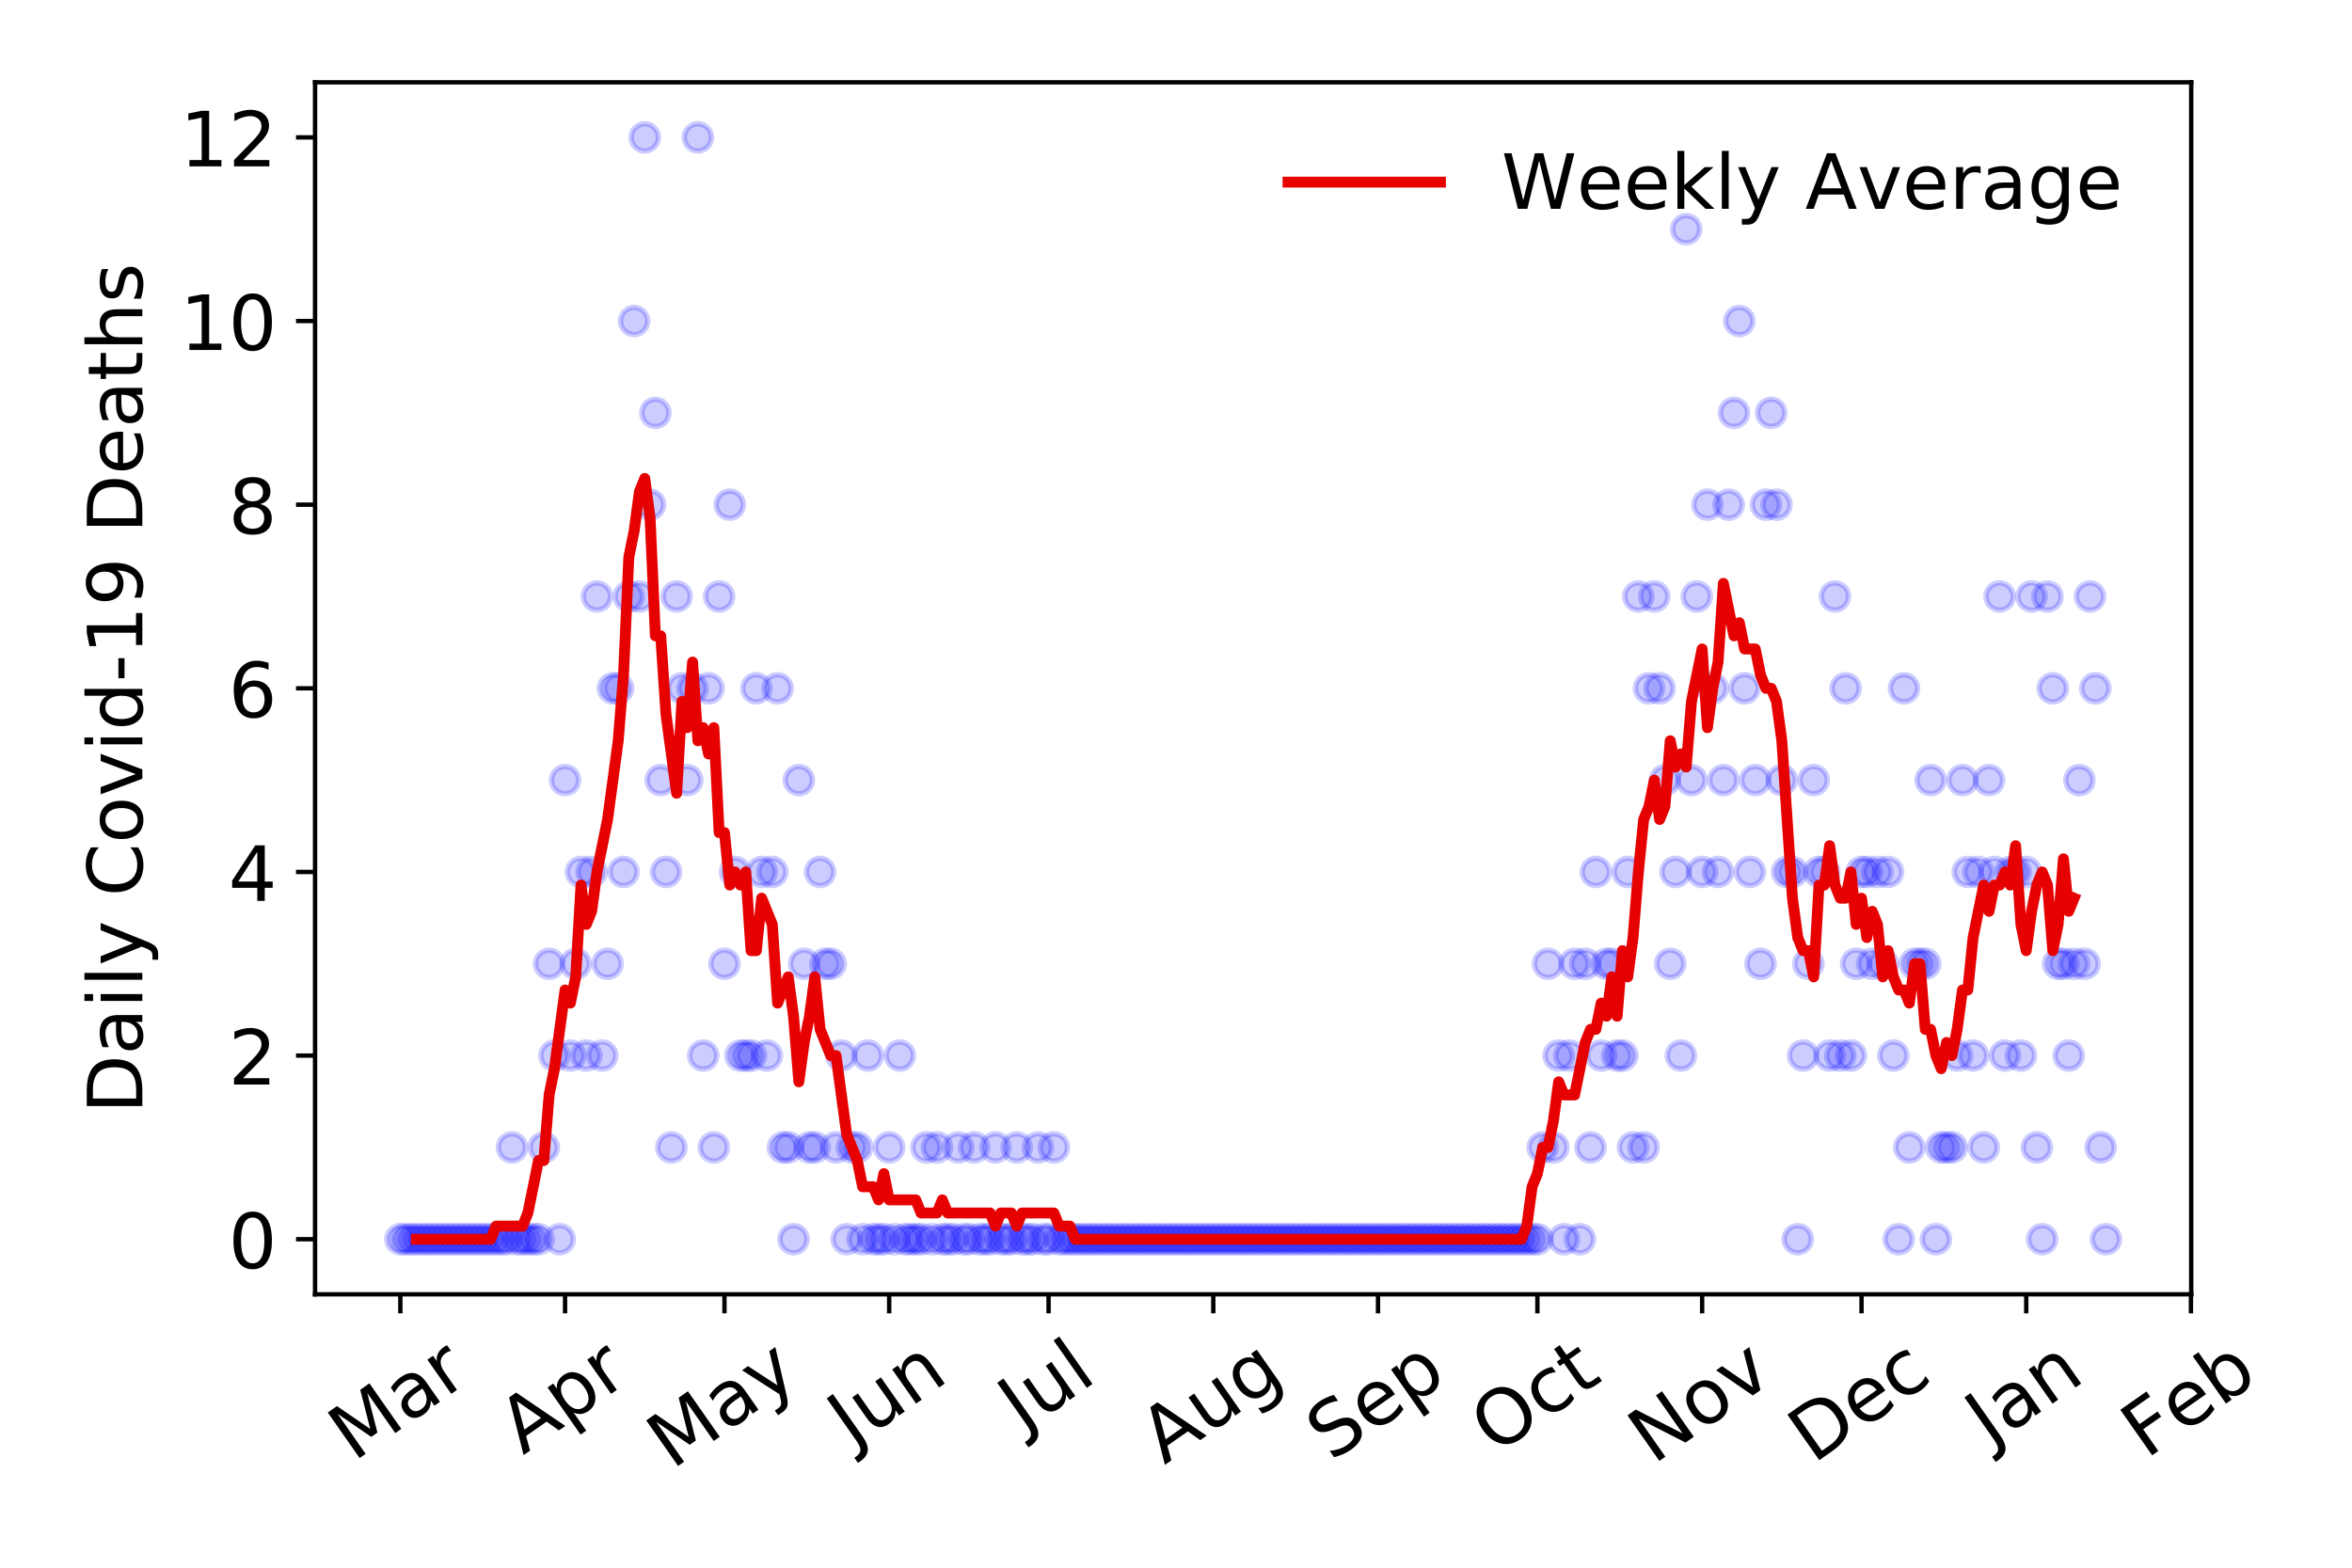 <?xml version="1.0" encoding="utf-8" standalone="no"?>
<!DOCTYPE svg PUBLIC "-//W3C//DTD SVG 1.1//EN"
  "http://www.w3.org/Graphics/SVG/1.1/DTD/svg11.dtd">
<!-- Created with matplotlib (https://matplotlib.org/) -->
<svg height="288pt" version="1.1" viewBox="0 0 432 288" width="432pt" xmlns="http://www.w3.org/2000/svg" xmlns:xlink="http://www.w3.org/1999/xlink">
 <defs>
  <style type="text/css">
*{stroke-linecap:butt;stroke-linejoin:round;}
  </style>
 </defs>
 <g id="figure_1">
  <g id="patch_1">
   <path d="M 0 288 
L 432 288 
L 432 0 
L 0 0 
z
" style="fill:#ffffff;"/>
  </g>
  <g id="axes_1">
   <g id="patch_2">
    <path d="M 57.87 237.778 
L 402.468 237.778 
L 402.468 15.12 
L 57.87 15.12 
z
" style="fill:#ffffff;"/>
   </g>
   <g id="matplotlib.axis_1">
    <g id="xtick_1">
     <g id="line2d_1">
      <defs>
       <path d="M 0 0 
L 0 3.5 
" id="mb6080a2f27" style="stroke:#000000;stroke-width:0.8;"/>
      </defs>
      <g>
       <use style="stroke:#000000;stroke-width:0.8;" x="73.534" xlink:href="#mb6080a2f27" y="237.778"/>
      </g>
     </g>
     <g id="text_1">
      <!-- Mar -->
      <defs>
       <path d="M 9.812 72.906 
L 24.516 72.906 
L 43.109 23.297 
L 61.812 72.906 
L 76.516 72.906 
L 76.516 0 
L 66.891 0 
L 66.891 64.016 
L 48.094 14.016 
L 38.188 14.016 
L 19.391 64.016 
L 19.391 0 
L 9.812 0 
z
" id="DejaVuSans-77"/>
       <path d="M 34.281 27.484 
Q 23.391 27.484 19.188 25 
Q 14.984 22.516 14.984 16.5 
Q 14.984 11.719 18.141 8.906 
Q 21.297 6.109 26.703 6.109 
Q 34.188 6.109 38.703 11.406 
Q 43.219 16.703 43.219 25.484 
L 43.219 27.484 
z
M 52.203 31.203 
L 52.203 0 
L 43.219 0 
L 43.219 8.297 
Q 40.141 3.328 35.547 0.953 
Q 30.953 -1.422 24.312 -1.422 
Q 15.922 -1.422 10.953 3.297 
Q 6 8.016 6 15.922 
Q 6 25.141 12.172 29.828 
Q 18.359 34.516 30.609 34.516 
L 43.219 34.516 
L 43.219 35.406 
Q 43.219 41.609 39.141 45 
Q 35.062 48.391 27.688 48.391 
Q 23 48.391 18.547 47.266 
Q 14.109 46.141 10.016 43.891 
L 10.016 52.203 
Q 14.938 54.109 19.578 55.047 
Q 24.219 56 28.609 56 
Q 40.484 56 46.344 49.844 
Q 52.203 43.703 52.203 31.203 
z
" id="DejaVuSans-97"/>
       <path d="M 41.109 46.297 
Q 39.594 47.172 37.812 47.578 
Q 36.031 48 33.891 48 
Q 26.266 48 22.188 43.047 
Q 18.109 38.094 18.109 28.812 
L 18.109 0 
L 9.078 0 
L 9.078 54.688 
L 18.109 54.688 
L 18.109 46.188 
Q 20.953 51.172 25.484 53.578 
Q 30.031 56 36.531 56 
Q 37.453 56 38.578 55.875 
Q 39.703 55.766 41.062 55.516 
z
" id="DejaVuSans-114"/>
      </defs>
      <g transform="translate(64.931 268.643)rotate(-35)scale(0.14 -0.14)">
       <use xlink:href="#DejaVuSans-77"/>
       <use x="86.279" xlink:href="#DejaVuSans-97"/>
       <use x="147.559" xlink:href="#DejaVuSans-114"/>
      </g>
     </g>
    </g>
    <g id="xtick_2">
     <g id="line2d_2">
      <g>
       <use style="stroke:#000000;stroke-width:0.8;" x="103.787" xlink:href="#mb6080a2f27" y="237.778"/>
      </g>
     </g>
     <g id="text_2">
      <!-- Apr -->
      <defs>
       <path d="M 34.188 63.188 
L 20.797 26.906 
L 47.609 26.906 
z
M 28.609 72.906 
L 39.797 72.906 
L 67.578 0 
L 57.328 0 
L 50.688 18.703 
L 17.828 18.703 
L 11.188 0 
L 0.781 0 
z
" id="DejaVuSans-65"/>
       <path d="M 18.109 8.203 
L 18.109 -20.797 
L 9.078 -20.797 
L 9.078 54.688 
L 18.109 54.688 
L 18.109 46.391 
Q 20.953 51.266 25.266 53.625 
Q 29.594 56 35.594 56 
Q 45.562 56 51.781 48.094 
Q 58.016 40.188 58.016 27.297 
Q 58.016 14.406 51.781 6.484 
Q 45.562 -1.422 35.594 -1.422 
Q 29.594 -1.422 25.266 0.953 
Q 20.953 3.328 18.109 8.203 
z
M 48.688 27.297 
Q 48.688 37.203 44.609 42.844 
Q 40.531 48.484 33.406 48.484 
Q 26.266 48.484 22.188 42.844 
Q 18.109 37.203 18.109 27.297 
Q 18.109 17.391 22.188 11.75 
Q 26.266 6.109 33.406 6.109 
Q 40.531 6.109 44.609 11.75 
Q 48.688 17.391 48.688 27.297 
z
" id="DejaVuSans-112"/>
      </defs>
      <g transform="translate(96.083 267.384)rotate(-35)scale(0.14 -0.14)">
       <use xlink:href="#DejaVuSans-65"/>
       <use x="68.408" xlink:href="#DejaVuSans-112"/>
       <use x="131.885" xlink:href="#DejaVuSans-114"/>
      </g>
     </g>
    </g>
    <g id="xtick_3">
     <g id="line2d_3">
      <g>
       <use style="stroke:#000000;stroke-width:0.8;" x="133.065" xlink:href="#mb6080a2f27" y="237.778"/>
      </g>
     </g>
     <g id="text_3">
      <!-- May -->
      <defs>
       <path d="M 32.172 -5.078 
Q 28.375 -14.844 24.75 -17.812 
Q 21.141 -20.797 15.094 -20.797 
L 7.906 -20.797 
L 7.906 -13.281 
L 13.188 -13.281 
Q 16.891 -13.281 18.938 -11.516 
Q 21 -9.766 23.484 -3.219 
L 25.094 0.875 
L 2.984 54.688 
L 12.5 54.688 
L 29.594 11.922 
L 46.688 54.688 
L 56.203 54.688 
z
" id="DejaVuSans-121"/>
      </defs>
      <g transform="translate(123.425 270.094)rotate(-35)scale(0.14 -0.14)">
       <use xlink:href="#DejaVuSans-77"/>
       <use x="86.279" xlink:href="#DejaVuSans-97"/>
       <use x="147.559" xlink:href="#DejaVuSans-121"/>
      </g>
     </g>
    </g>
    <g id="xtick_4">
     <g id="line2d_4">
      <g>
       <use style="stroke:#000000;stroke-width:0.8;" x="163.318" xlink:href="#mb6080a2f27" y="237.778"/>
      </g>
     </g>
     <g id="text_4">
      <!-- Jun -->
      <defs>
       <path d="M 9.812 72.906 
L 19.672 72.906 
L 19.672 5.078 
Q 19.672 -8.109 14.672 -14.062 
Q 9.672 -20.016 -1.422 -20.016 
L -5.172 -20.016 
L -5.172 -11.719 
L -2.094 -11.719 
Q 4.438 -11.719 7.125 -8.047 
Q 9.812 -4.391 9.812 5.078 
z
" id="DejaVuSans-74"/>
       <path d="M 8.5 21.578 
L 8.5 54.688 
L 17.484 54.688 
L 17.484 21.922 
Q 17.484 14.156 20.5 10.266 
Q 23.531 6.391 29.594 6.391 
Q 36.859 6.391 41.078 11.031 
Q 45.312 15.672 45.312 23.688 
L 45.312 54.688 
L 54.297 54.688 
L 54.297 0 
L 45.312 0 
L 45.312 8.406 
Q 42.047 3.422 37.719 1 
Q 33.406 -1.422 27.688 -1.422 
Q 18.266 -1.422 13.375 4.438 
Q 8.5 10.297 8.5 21.578 
z
M 31.109 56 
z
" id="DejaVuSans-117"/>
       <path d="M 54.891 33.016 
L 54.891 0 
L 45.906 0 
L 45.906 32.719 
Q 45.906 40.484 42.875 44.328 
Q 39.844 48.188 33.797 48.188 
Q 26.516 48.188 22.312 43.547 
Q 18.109 38.922 18.109 30.906 
L 18.109 0 
L 9.078 0 
L 9.078 54.688 
L 18.109 54.688 
L 18.109 46.188 
Q 21.344 51.125 25.703 53.562 
Q 30.078 56 35.797 56 
Q 45.219 56 50.047 50.172 
Q 54.891 44.344 54.891 33.016 
z
" id="DejaVuSans-110"/>
      </defs>
      <g transform="translate(156.575 266.039)rotate(-35)scale(0.14 -0.14)">
       <use xlink:href="#DejaVuSans-74"/>
       <use x="29.492" xlink:href="#DejaVuSans-117"/>
       <use x="92.871" xlink:href="#DejaVuSans-110"/>
      </g>
     </g>
    </g>
    <g id="xtick_5">
     <g id="line2d_5">
      <g>
       <use style="stroke:#000000;stroke-width:0.8;" x="192.596" xlink:href="#mb6080a2f27" y="237.778"/>
      </g>
     </g>
     <g id="text_5">
      <!-- Jul -->
      <defs>
       <path d="M 9.422 75.984 
L 18.406 75.984 
L 18.406 0 
L 9.422 0 
z
" id="DejaVuSans-108"/>
      </defs>
      <g transform="translate(187.893 263.181)rotate(-35)scale(0.14 -0.14)">
       <use xlink:href="#DejaVuSans-74"/>
       <use x="29.492" xlink:href="#DejaVuSans-117"/>
       <use x="92.871" xlink:href="#DejaVuSans-108"/>
      </g>
     </g>
    </g>
    <g id="xtick_6">
     <g id="line2d_6">
      <g>
       <use style="stroke:#000000;stroke-width:0.8;" x="222.85" xlink:href="#mb6080a2f27" y="237.778"/>
      </g>
     </g>
     <g id="text_6">
      <!-- Aug -->
      <defs>
       <path d="M 45.406 27.984 
Q 45.406 37.75 41.375 43.109 
Q 37.359 48.484 30.078 48.484 
Q 22.859 48.484 18.828 43.109 
Q 14.797 37.75 14.797 27.984 
Q 14.797 18.266 18.828 12.891 
Q 22.859 7.516 30.078 7.516 
Q 37.359 7.516 41.375 12.891 
Q 45.406 18.266 45.406 27.984 
z
M 54.391 6.781 
Q 54.391 -7.172 48.188 -13.984 
Q 42 -20.797 29.203 -20.797 
Q 24.469 -20.797 20.266 -20.094 
Q 16.062 -19.391 12.109 -17.922 
L 12.109 -9.188 
Q 16.062 -11.328 19.922 -12.344 
Q 23.781 -13.375 27.781 -13.375 
Q 36.625 -13.375 41.016 -8.766 
Q 45.406 -4.156 45.406 5.172 
L 45.406 9.625 
Q 42.625 4.781 38.281 2.391 
Q 33.938 0 27.875 0 
Q 17.828 0 11.672 7.656 
Q 5.516 15.328 5.516 27.984 
Q 5.516 40.672 11.672 48.328 
Q 17.828 56 27.875 56 
Q 33.938 56 38.281 53.609 
Q 42.625 51.219 45.406 46.391 
L 45.406 54.688 
L 54.391 54.688 
z
" id="DejaVuSans-103"/>
      </defs>
      <g transform="translate(213.869 269.172)rotate(-35)scale(0.14 -0.14)">
       <use xlink:href="#DejaVuSans-65"/>
       <use x="68.408" xlink:href="#DejaVuSans-117"/>
       <use x="131.787" xlink:href="#DejaVuSans-103"/>
      </g>
     </g>
    </g>
    <g id="xtick_7">
     <g id="line2d_7">
      <g>
       <use style="stroke:#000000;stroke-width:0.8;" x="253.103" xlink:href="#mb6080a2f27" y="237.778"/>
      </g>
     </g>
     <g id="text_7">
      <!-- Sep -->
      <defs>
       <path d="M 53.516 70.516 
L 53.516 60.891 
Q 47.906 63.578 42.922 64.891 
Q 37.938 66.219 33.297 66.219 
Q 25.25 66.219 20.875 63.094 
Q 16.5 59.969 16.5 54.203 
Q 16.5 49.359 19.406 46.891 
Q 22.312 44.438 30.422 42.922 
L 36.375 41.703 
Q 47.406 39.594 52.656 34.297 
Q 57.906 29 57.906 20.125 
Q 57.906 9.516 50.797 4.047 
Q 43.703 -1.422 29.984 -1.422 
Q 24.812 -1.422 18.969 -0.25 
Q 13.141 0.922 6.891 3.219 
L 6.891 13.375 
Q 12.891 10.016 18.656 8.297 
Q 24.422 6.594 29.984 6.594 
Q 38.422 6.594 43.016 9.906 
Q 47.609 13.234 47.609 19.391 
Q 47.609 24.75 44.312 27.781 
Q 41.016 30.812 33.5 32.328 
L 27.484 33.5 
Q 16.453 35.688 11.516 40.375 
Q 6.594 45.062 6.594 53.422 
Q 6.594 63.094 13.406 68.656 
Q 20.219 74.219 32.172 74.219 
Q 37.312 74.219 42.625 73.281 
Q 47.953 72.359 53.516 70.516 
z
" id="DejaVuSans-83"/>
       <path d="M 56.203 29.594 
L 56.203 25.203 
L 14.891 25.203 
Q 15.484 15.922 20.484 11.062 
Q 25.484 6.203 34.422 6.203 
Q 39.594 6.203 44.453 7.469 
Q 49.312 8.734 54.109 11.281 
L 54.109 2.781 
Q 49.266 0.734 44.188 -0.344 
Q 39.109 -1.422 33.891 -1.422 
Q 20.797 -1.422 13.156 6.188 
Q 5.516 13.812 5.516 26.812 
Q 5.516 40.234 12.766 48.109 
Q 20.016 56 32.328 56 
Q 43.359 56 49.781 48.891 
Q 56.203 41.797 56.203 29.594 
z
M 47.219 32.234 
Q 47.125 39.594 43.094 43.984 
Q 39.062 48.391 32.422 48.391 
Q 24.906 48.391 20.391 44.141 
Q 15.875 39.891 15.188 32.172 
z
" id="DejaVuSans-101"/>
      </defs>
      <g transform="translate(244.51 268.629)rotate(-35)scale(0.14 -0.14)">
       <use xlink:href="#DejaVuSans-83"/>
       <use x="63.477" xlink:href="#DejaVuSans-101"/>
       <use x="125" xlink:href="#DejaVuSans-112"/>
      </g>
     </g>
    </g>
    <g id="xtick_8">
     <g id="line2d_8">
      <g>
       <use style="stroke:#000000;stroke-width:0.8;" x="282.381" xlink:href="#mb6080a2f27" y="237.778"/>
      </g>
     </g>
     <g id="text_8">
      <!-- Oct -->
      <defs>
       <path d="M 39.406 66.219 
Q 28.656 66.219 22.328 58.203 
Q 16.016 50.203 16.016 36.375 
Q 16.016 22.609 22.328 14.594 
Q 28.656 6.594 39.406 6.594 
Q 50.141 6.594 56.422 14.594 
Q 62.703 22.609 62.703 36.375 
Q 62.703 50.203 56.422 58.203 
Q 50.141 66.219 39.406 66.219 
z
M 39.406 74.219 
Q 54.734 74.219 63.906 63.938 
Q 73.094 53.656 73.094 36.375 
Q 73.094 19.141 63.906 8.859 
Q 54.734 -1.422 39.406 -1.422 
Q 24.031 -1.422 14.812 8.828 
Q 5.609 19.094 5.609 36.375 
Q 5.609 53.656 14.812 63.938 
Q 24.031 74.219 39.406 74.219 
z
" id="DejaVuSans-79"/>
       <path d="M 48.781 52.594 
L 48.781 44.188 
Q 44.969 46.297 41.141 47.344 
Q 37.312 48.391 33.406 48.391 
Q 24.656 48.391 19.812 42.844 
Q 14.984 37.312 14.984 27.297 
Q 14.984 17.281 19.812 11.734 
Q 24.656 6.203 33.406 6.203 
Q 37.312 6.203 41.141 7.25 
Q 44.969 8.297 48.781 10.406 
L 48.781 2.094 
Q 45.016 0.344 40.984 -0.531 
Q 36.969 -1.422 32.422 -1.422 
Q 20.062 -1.422 12.781 6.344 
Q 5.516 14.109 5.516 27.297 
Q 5.516 40.672 12.859 48.328 
Q 20.219 56 33.016 56 
Q 37.156 56 41.109 55.141 
Q 45.062 54.297 48.781 52.594 
z
" id="DejaVuSans-99"/>
       <path d="M 18.312 70.219 
L 18.312 54.688 
L 36.812 54.688 
L 36.812 47.703 
L 18.312 47.703 
L 18.312 18.016 
Q 18.312 11.328 20.141 9.422 
Q 21.969 7.516 27.594 7.516 
L 36.812 7.516 
L 36.812 0 
L 27.594 0 
Q 17.188 0 13.234 3.875 
Q 9.281 7.766 9.281 18.016 
L 9.281 47.703 
L 2.688 47.703 
L 2.688 54.688 
L 9.281 54.688 
L 9.281 70.219 
z
" id="DejaVuSans-116"/>
      </defs>
      <g transform="translate(274.682 267.377)rotate(-35)scale(0.14 -0.14)">
       <use xlink:href="#DejaVuSans-79"/>
       <use x="78.711" xlink:href="#DejaVuSans-99"/>
       <use x="133.691" xlink:href="#DejaVuSans-116"/>
      </g>
     </g>
    </g>
    <g id="xtick_9">
     <g id="line2d_9">
      <g>
       <use style="stroke:#000000;stroke-width:0.8;" x="312.635" xlink:href="#mb6080a2f27" y="237.778"/>
      </g>
     </g>
     <g id="text_9">
      <!-- Nov -->
      <defs>
       <path d="M 9.812 72.906 
L 23.094 72.906 
L 55.422 11.922 
L 55.422 72.906 
L 64.984 72.906 
L 64.984 0 
L 51.703 0 
L 19.391 60.984 
L 19.391 0 
L 9.812 0 
z
" id="DejaVuSans-78"/>
       <path d="M 30.609 48.391 
Q 23.391 48.391 19.188 42.75 
Q 14.984 37.109 14.984 27.297 
Q 14.984 17.484 19.156 11.844 
Q 23.344 6.203 30.609 6.203 
Q 37.797 6.203 41.984 11.859 
Q 46.188 17.531 46.188 27.297 
Q 46.188 37.016 41.984 42.703 
Q 37.797 48.391 30.609 48.391 
z
M 30.609 56 
Q 42.328 56 49.016 48.375 
Q 55.719 40.766 55.719 27.297 
Q 55.719 13.875 49.016 6.219 
Q 42.328 -1.422 30.609 -1.422 
Q 18.844 -1.422 12.172 6.219 
Q 5.516 13.875 5.516 27.297 
Q 5.516 40.766 12.172 48.375 
Q 18.844 56 30.609 56 
z
" id="DejaVuSans-111"/>
       <path d="M 2.984 54.688 
L 12.5 54.688 
L 29.594 8.797 
L 46.688 54.688 
L 56.203 54.688 
L 35.688 0 
L 23.484 0 
z
" id="DejaVuSans-118"/>
      </defs>
      <g transform="translate(303.658 269.166)rotate(-35)scale(0.14 -0.14)">
       <use xlink:href="#DejaVuSans-78"/>
       <use x="74.805" xlink:href="#DejaVuSans-111"/>
       <use x="135.986" xlink:href="#DejaVuSans-118"/>
      </g>
     </g>
    </g>
    <g id="xtick_10">
     <g id="line2d_10">
      <g>
       <use style="stroke:#000000;stroke-width:0.8;" x="341.912" xlink:href="#mb6080a2f27" y="237.778"/>
      </g>
     </g>
     <g id="text_10">
      <!-- Dec -->
      <defs>
       <path d="M 19.672 64.797 
L 19.672 8.109 
L 31.594 8.109 
Q 46.688 8.109 53.688 14.938 
Q 60.688 21.781 60.688 36.531 
Q 60.688 51.172 53.688 57.984 
Q 46.688 64.797 31.594 64.797 
z
M 9.812 72.906 
L 30.078 72.906 
Q 51.266 72.906 61.172 64.094 
Q 71.094 55.281 71.094 36.531 
Q 71.094 17.672 61.125 8.828 
Q 51.172 0 30.078 0 
L 9.812 0 
z
" id="DejaVuSans-68"/>
      </defs>
      <g transform="translate(333.032 269.032)rotate(-35)scale(0.14 -0.14)">
       <use xlink:href="#DejaVuSans-68"/>
       <use x="77.002" xlink:href="#DejaVuSans-101"/>
       <use x="138.525" xlink:href="#DejaVuSans-99"/>
      </g>
     </g>
    </g>
    <g id="xtick_11">
     <g id="line2d_11">
      <g>
       <use style="stroke:#000000;stroke-width:0.8;" x="372.166" xlink:href="#mb6080a2f27" y="237.778"/>
      </g>
     </g>
     <g id="text_11">
      <!-- Jan -->
      <g transform="translate(365.542 265.871)rotate(-35)scale(0.14 -0.14)">
       <use xlink:href="#DejaVuSans-74"/>
       <use x="29.492" xlink:href="#DejaVuSans-97"/>
       <use x="90.771" xlink:href="#DejaVuSans-110"/>
      </g>
     </g>
    </g>
    <g id="xtick_12">
     <g id="line2d_12">
      <g>
       <use style="stroke:#000000;stroke-width:0.8;" x="402.419" xlink:href="#mb6080a2f27" y="237.778"/>
      </g>
     </g>
     <g id="text_12">
      <!-- Feb -->
      <defs>
       <path d="M 9.812 72.906 
L 51.703 72.906 
L 51.703 64.594 
L 19.672 64.594 
L 19.672 43.109 
L 48.578 43.109 
L 48.578 34.812 
L 19.672 34.812 
L 19.672 0 
L 9.812 0 
z
" id="DejaVuSans-70"/>
       <path d="M 48.688 27.297 
Q 48.688 37.203 44.609 42.844 
Q 40.531 48.484 33.406 48.484 
Q 26.266 48.484 22.188 42.844 
Q 18.109 37.203 18.109 27.297 
Q 18.109 17.391 22.188 11.75 
Q 26.266 6.109 33.406 6.109 
Q 40.531 6.109 44.609 11.75 
Q 48.688 17.391 48.688 27.297 
z
M 18.109 46.391 
Q 20.953 51.266 25.266 53.625 
Q 29.594 56 35.594 56 
Q 45.562 56 51.781 48.094 
Q 58.016 40.188 58.016 27.297 
Q 58.016 14.406 51.781 6.484 
Q 45.562 -1.422 35.594 -1.422 
Q 29.594 -1.422 25.266 0.953 
Q 20.953 3.328 18.109 8.203 
L 18.109 0 
L 9.078 0 
L 9.078 75.984 
L 18.109 75.984 
z
" id="DejaVuSans-98"/>
      </defs>
      <g transform="translate(394.173 268.143)rotate(-35)scale(0.14 -0.14)">
       <use xlink:href="#DejaVuSans-70"/>
       <use x="57.441" xlink:href="#DejaVuSans-101"/>
       <use x="118.965" xlink:href="#DejaVuSans-98"/>
      </g>
     </g>
    </g>
   </g>
   <g id="matplotlib.axis_2">
    <g id="ytick_1">
     <g id="line2d_13">
      <defs>
       <path d="M 0 0 
L -3.5 0 
" id="m0460ee90fa" style="stroke:#000000;stroke-width:0.8;"/>
      </defs>
      <g>
       <use style="stroke:#000000;stroke-width:0.8;" x="57.87" xlink:href="#m0460ee90fa" y="227.657"/>
      </g>
     </g>
     <g id="text_13">
      <!-- 0 -->
      <defs>
       <path d="M 31.781 66.406 
Q 24.172 66.406 20.328 58.906 
Q 16.5 51.422 16.5 36.375 
Q 16.5 21.391 20.328 13.891 
Q 24.172 6.391 31.781 6.391 
Q 39.453 6.391 43.281 13.891 
Q 47.125 21.391 47.125 36.375 
Q 47.125 51.422 43.281 58.906 
Q 39.453 66.406 31.781 66.406 
z
M 31.781 74.219 
Q 44.047 74.219 50.516 64.516 
Q 56.984 54.828 56.984 36.375 
Q 56.984 17.969 50.516 8.266 
Q 44.047 -1.422 31.781 -1.422 
Q 19.531 -1.422 13.062 8.266 
Q 6.594 17.969 6.594 36.375 
Q 6.594 54.828 13.062 64.516 
Q 19.531 74.219 31.781 74.219 
z
" id="DejaVuSans-48"/>
      </defs>
      <g transform="translate(41.962 232.976)scale(0.14 -0.14)">
       <use xlink:href="#DejaVuSans-48"/>
      </g>
     </g>
    </g>
    <g id="ytick_2">
     <g id="line2d_14">
      <g>
       <use style="stroke:#000000;stroke-width:0.8;" x="57.87" xlink:href="#m0460ee90fa" y="193.921"/>
      </g>
     </g>
     <g id="text_14">
      <!-- 2 -->
      <defs>
       <path d="M 19.188 8.297 
L 53.609 8.297 
L 53.609 0 
L 7.328 0 
L 7.328 8.297 
Q 12.938 14.109 22.625 23.891 
Q 32.328 33.688 34.812 36.531 
Q 39.547 41.844 41.422 45.531 
Q 43.312 49.219 43.312 52.781 
Q 43.312 58.594 39.234 62.25 
Q 35.156 65.922 28.609 65.922 
Q 23.969 65.922 18.812 64.312 
Q 13.672 62.703 7.812 59.422 
L 7.812 69.391 
Q 13.766 71.781 18.938 73 
Q 24.125 74.219 28.422 74.219 
Q 39.75 74.219 46.484 68.547 
Q 53.219 62.891 53.219 53.422 
Q 53.219 48.922 51.531 44.891 
Q 49.859 40.875 45.406 35.406 
Q 44.188 33.984 37.641 27.219 
Q 31.109 20.453 19.188 8.297 
z
" id="DejaVuSans-50"/>
      </defs>
      <g transform="translate(41.962 199.24)scale(0.14 -0.14)">
       <use xlink:href="#DejaVuSans-50"/>
      </g>
     </g>
    </g>
    <g id="ytick_3">
     <g id="line2d_15">
      <g>
       <use style="stroke:#000000;stroke-width:0.8;" x="57.87" xlink:href="#m0460ee90fa" y="160.185"/>
      </g>
     </g>
     <g id="text_15">
      <!-- 4 -->
      <defs>
       <path d="M 37.797 64.312 
L 12.891 25.391 
L 37.797 25.391 
z
M 35.203 72.906 
L 47.609 72.906 
L 47.609 25.391 
L 58.016 25.391 
L 58.016 17.188 
L 47.609 17.188 
L 47.609 0 
L 37.797 0 
L 37.797 17.188 
L 4.891 17.188 
L 4.891 26.703 
z
" id="DejaVuSans-52"/>
      </defs>
      <g transform="translate(41.962 165.504)scale(0.14 -0.14)">
       <use xlink:href="#DejaVuSans-52"/>
      </g>
     </g>
    </g>
    <g id="ytick_4">
     <g id="line2d_16">
      <g>
       <use style="stroke:#000000;stroke-width:0.8;" x="57.87" xlink:href="#m0460ee90fa" y="126.449"/>
      </g>
     </g>
     <g id="text_16">
      <!-- 6 -->
      <defs>
       <path d="M 33.016 40.375 
Q 26.375 40.375 22.484 35.828 
Q 18.609 31.297 18.609 23.391 
Q 18.609 15.531 22.484 10.953 
Q 26.375 6.391 33.016 6.391 
Q 39.656 6.391 43.531 10.953 
Q 47.406 15.531 47.406 23.391 
Q 47.406 31.297 43.531 35.828 
Q 39.656 40.375 33.016 40.375 
z
M 52.594 71.297 
L 52.594 62.312 
Q 48.875 64.062 45.094 64.984 
Q 41.312 65.922 37.594 65.922 
Q 27.828 65.922 22.672 59.328 
Q 17.531 52.734 16.797 39.406 
Q 19.672 43.656 24.016 45.922 
Q 28.375 48.188 33.594 48.188 
Q 44.578 48.188 50.953 41.516 
Q 57.328 34.859 57.328 23.391 
Q 57.328 12.156 50.688 5.359 
Q 44.047 -1.422 33.016 -1.422 
Q 20.359 -1.422 13.672 8.266 
Q 6.984 17.969 6.984 36.375 
Q 6.984 53.656 15.188 63.938 
Q 23.391 74.219 37.203 74.219 
Q 40.922 74.219 44.703 73.484 
Q 48.484 72.75 52.594 71.297 
z
" id="DejaVuSans-54"/>
      </defs>
      <g transform="translate(41.962 131.768)scale(0.14 -0.14)">
       <use xlink:href="#DejaVuSans-54"/>
      </g>
     </g>
    </g>
    <g id="ytick_5">
     <g id="line2d_17">
      <g>
       <use style="stroke:#000000;stroke-width:0.8;" x="57.87" xlink:href="#m0460ee90fa" y="92.713"/>
      </g>
     </g>
     <g id="text_17">
      <!-- 8 -->
      <defs>
       <path d="M 31.781 34.625 
Q 24.75 34.625 20.719 30.859 
Q 16.703 27.094 16.703 20.516 
Q 16.703 13.922 20.719 10.156 
Q 24.75 6.391 31.781 6.391 
Q 38.812 6.391 42.859 10.172 
Q 46.922 13.969 46.922 20.516 
Q 46.922 27.094 42.891 30.859 
Q 38.875 34.625 31.781 34.625 
z
M 21.922 38.812 
Q 15.578 40.375 12.031 44.719 
Q 8.5 49.078 8.5 55.328 
Q 8.5 64.062 14.719 69.141 
Q 20.953 74.219 31.781 74.219 
Q 42.672 74.219 48.875 69.141 
Q 55.078 64.062 55.078 55.328 
Q 55.078 49.078 51.531 44.719 
Q 48 40.375 41.703 38.812 
Q 48.828 37.156 52.797 32.312 
Q 56.781 27.484 56.781 20.516 
Q 56.781 9.906 50.312 4.234 
Q 43.844 -1.422 31.781 -1.422 
Q 19.734 -1.422 13.25 4.234 
Q 6.781 9.906 6.781 20.516 
Q 6.781 27.484 10.781 32.312 
Q 14.797 37.156 21.922 38.812 
z
M 18.312 54.391 
Q 18.312 48.734 21.844 45.562 
Q 25.391 42.391 31.781 42.391 
Q 38.141 42.391 41.719 45.562 
Q 45.312 48.734 45.312 54.391 
Q 45.312 60.062 41.719 63.234 
Q 38.141 66.406 31.781 66.406 
Q 25.391 66.406 21.844 63.234 
Q 18.312 60.062 18.312 54.391 
z
" id="DejaVuSans-56"/>
      </defs>
      <g transform="translate(41.962 98.032)scale(0.14 -0.14)">
       <use xlink:href="#DejaVuSans-56"/>
      </g>
     </g>
    </g>
    <g id="ytick_6">
     <g id="line2d_18">
      <g>
       <use style="stroke:#000000;stroke-width:0.8;" x="57.87" xlink:href="#m0460ee90fa" y="58.977"/>
      </g>
     </g>
     <g id="text_18">
      <!-- 10 -->
      <defs>
       <path d="M 12.406 8.297 
L 28.516 8.297 
L 28.516 63.922 
L 10.984 60.406 
L 10.984 69.391 
L 28.422 72.906 
L 38.281 72.906 
L 38.281 8.297 
L 54.391 8.297 
L 54.391 0 
L 12.406 0 
z
" id="DejaVuSans-49"/>
      </defs>
      <g transform="translate(33.055 64.296)scale(0.14 -0.14)">
       <use xlink:href="#DejaVuSans-49"/>
       <use x="63.623" xlink:href="#DejaVuSans-48"/>
      </g>
     </g>
    </g>
    <g id="ytick_7">
     <g id="line2d_19">
      <g>
       <use style="stroke:#000000;stroke-width:0.8;" x="57.87" xlink:href="#m0460ee90fa" y="25.241"/>
      </g>
     </g>
     <g id="text_19">
      <!-- 12 -->
      <g transform="translate(33.055 30.56)scale(0.14 -0.14)">
       <use xlink:href="#DejaVuSans-49"/>
       <use x="63.623" xlink:href="#DejaVuSans-50"/>
      </g>
     </g>
    </g>
    <g id="text_20">
     <!-- Daily Covid-19 Deaths -->
     <defs>
      <path d="M 9.422 54.688 
L 18.406 54.688 
L 18.406 0 
L 9.422 0 
z
M 9.422 75.984 
L 18.406 75.984 
L 18.406 64.594 
L 9.422 64.594 
z
" id="DejaVuSans-105"/>
      <path id="DejaVuSans-32"/>
      <path d="M 64.406 67.281 
L 64.406 56.891 
Q 59.422 61.531 53.781 63.812 
Q 48.141 66.109 41.797 66.109 
Q 29.297 66.109 22.656 58.469 
Q 16.016 50.828 16.016 36.375 
Q 16.016 21.969 22.656 14.328 
Q 29.297 6.688 41.797 6.688 
Q 48.141 6.688 53.781 8.984 
Q 59.422 11.281 64.406 15.922 
L 64.406 5.609 
Q 59.234 2.094 53.438 0.328 
Q 47.656 -1.422 41.219 -1.422 
Q 24.656 -1.422 15.125 8.703 
Q 5.609 18.844 5.609 36.375 
Q 5.609 53.953 15.125 64.078 
Q 24.656 74.219 41.219 74.219 
Q 47.75 74.219 53.531 72.484 
Q 59.328 70.75 64.406 67.281 
z
" id="DejaVuSans-67"/>
      <path d="M 45.406 46.391 
L 45.406 75.984 
L 54.391 75.984 
L 54.391 0 
L 45.406 0 
L 45.406 8.203 
Q 42.578 3.328 38.25 0.953 
Q 33.938 -1.422 27.875 -1.422 
Q 17.969 -1.422 11.734 6.484 
Q 5.516 14.406 5.516 27.297 
Q 5.516 40.188 11.734 48.094 
Q 17.969 56 27.875 56 
Q 33.938 56 38.25 53.625 
Q 42.578 51.266 45.406 46.391 
z
M 14.797 27.297 
Q 14.797 17.391 18.875 11.75 
Q 22.953 6.109 30.078 6.109 
Q 37.203 6.109 41.297 11.75 
Q 45.406 17.391 45.406 27.297 
Q 45.406 37.203 41.297 42.844 
Q 37.203 48.484 30.078 48.484 
Q 22.953 48.484 18.875 42.844 
Q 14.797 37.203 14.797 27.297 
z
" id="DejaVuSans-100"/>
      <path d="M 4.891 31.391 
L 31.203 31.391 
L 31.203 23.391 
L 4.891 23.391 
z
" id="DejaVuSans-45"/>
      <path d="M 10.984 1.516 
L 10.984 10.5 
Q 14.703 8.734 18.5 7.812 
Q 22.312 6.891 25.984 6.891 
Q 35.75 6.891 40.891 13.453 
Q 46.047 20.016 46.781 33.406 
Q 43.953 29.203 39.594 26.953 
Q 35.25 24.703 29.984 24.703 
Q 19.047 24.703 12.672 31.312 
Q 6.297 37.938 6.297 49.422 
Q 6.297 60.641 12.938 67.422 
Q 19.578 74.219 30.609 74.219 
Q 43.266 74.219 49.922 64.516 
Q 56.594 54.828 56.594 36.375 
Q 56.594 19.141 48.406 8.859 
Q 40.234 -1.422 26.422 -1.422 
Q 22.703 -1.422 18.891 -0.688 
Q 15.094 0.047 10.984 1.516 
z
M 30.609 32.422 
Q 37.25 32.422 41.125 36.953 
Q 45.016 41.5 45.016 49.422 
Q 45.016 57.281 41.125 61.844 
Q 37.25 66.406 30.609 66.406 
Q 23.969 66.406 20.094 61.844 
Q 16.219 57.281 16.219 49.422 
Q 16.219 41.5 20.094 36.953 
Q 23.969 32.422 30.609 32.422 
z
" id="DejaVuSans-57"/>
      <path d="M 54.891 33.016 
L 54.891 0 
L 45.906 0 
L 45.906 32.719 
Q 45.906 40.484 42.875 44.328 
Q 39.844 48.188 33.797 48.188 
Q 26.516 48.188 22.312 43.547 
Q 18.109 38.922 18.109 30.906 
L 18.109 0 
L 9.078 0 
L 9.078 75.984 
L 18.109 75.984 
L 18.109 46.188 
Q 21.344 51.125 25.703 53.562 
Q 30.078 56 35.797 56 
Q 45.219 56 50.047 50.172 
Q 54.891 44.344 54.891 33.016 
z
" id="DejaVuSans-104"/>
      <path d="M 44.281 53.078 
L 44.281 44.578 
Q 40.484 46.531 36.375 47.5 
Q 32.281 48.484 27.875 48.484 
Q 21.188 48.484 17.844 46.438 
Q 14.5 44.391 14.5 40.281 
Q 14.5 37.156 16.891 35.375 
Q 19.281 33.594 26.516 31.984 
L 29.594 31.297 
Q 39.156 29.25 43.188 25.516 
Q 47.219 21.781 47.219 15.094 
Q 47.219 7.469 41.188 3.016 
Q 35.156 -1.422 24.609 -1.422 
Q 20.219 -1.422 15.453 -0.562 
Q 10.688 0.297 5.422 2 
L 5.422 11.281 
Q 10.406 8.688 15.234 7.391 
Q 20.062 6.109 24.812 6.109 
Q 31.156 6.109 34.562 8.281 
Q 37.984 10.453 37.984 14.406 
Q 37.984 18.062 35.516 20.016 
Q 33.062 21.969 24.703 23.781 
L 21.578 24.516 
Q 13.234 26.266 9.516 29.906 
Q 5.812 33.547 5.812 39.891 
Q 5.812 47.609 11.281 51.797 
Q 16.75 56 26.812 56 
Q 31.781 56 36.172 55.266 
Q 40.578 54.547 44.281 53.078 
z
" id="DejaVuSans-115"/>
     </defs>
     <g transform="translate(26.143 204.56)rotate(-90)scale(0.14 -0.14)">
      <use xlink:href="#DejaVuSans-68"/>
      <use x="77.002" xlink:href="#DejaVuSans-97"/>
      <use x="138.281" xlink:href="#DejaVuSans-105"/>
      <use x="166.064" xlink:href="#DejaVuSans-108"/>
      <use x="193.848" xlink:href="#DejaVuSans-121"/>
      <use x="253.027" xlink:href="#DejaVuSans-32"/>
      <use x="284.814" xlink:href="#DejaVuSans-67"/>
      <use x="354.639" xlink:href="#DejaVuSans-111"/>
      <use x="415.82" xlink:href="#DejaVuSans-118"/>
      <use x="475" xlink:href="#DejaVuSans-105"/>
      <use x="502.783" xlink:href="#DejaVuSans-100"/>
      <use x="566.26" xlink:href="#DejaVuSans-45"/>
      <use x="602.344" xlink:href="#DejaVuSans-49"/>
      <use x="665.967" xlink:href="#DejaVuSans-57"/>
      <use x="729.59" xlink:href="#DejaVuSans-32"/>
      <use x="761.377" xlink:href="#DejaVuSans-68"/>
      <use x="838.379" xlink:href="#DejaVuSans-101"/>
      <use x="899.902" xlink:href="#DejaVuSans-97"/>
      <use x="961.182" xlink:href="#DejaVuSans-116"/>
      <use x="1000.391" xlink:href="#DejaVuSans-104"/>
      <use x="1063.77" xlink:href="#DejaVuSans-115"/>
     </g>
    </g>
   </g>
   <g id="line2d_20">
    <defs>
     <path d="M 0 2.5 
C 0.663 2.5 1.299 2.237 1.768 1.768 
C 2.237 1.299 2.5 0.663 2.5 0 
C 2.5 -0.663 2.237 -1.299 1.768 -1.768 
C 1.299 -2.237 0.663 -2.5 0 -2.5 
C -0.663 -2.5 -1.299 -2.237 -1.768 -1.768 
C -2.237 -1.299 -2.5 -0.663 -2.5 0 
C -2.5 0.663 -2.237 1.299 -1.768 1.768 
C -1.299 2.237 -0.663 2.5 0 2.5 
z
" id="ma96f5bf4ec" style="stroke:#0000ff;stroke-opacity:0.2;"/>
    </defs>
    <g clip-path="url(#pb9901ef9db)">
     <use style="fill:#0000ff;fill-opacity:0.2;stroke:#0000ff;stroke-opacity:0.2;" x="73.534" xlink:href="#ma96f5bf4ec" y="227.657"/>
     <use style="fill:#0000ff;fill-opacity:0.2;stroke:#0000ff;stroke-opacity:0.2;" x="74.509" xlink:href="#ma96f5bf4ec" y="227.657"/>
     <use style="fill:#0000ff;fill-opacity:0.2;stroke:#0000ff;stroke-opacity:0.2;" x="75.485" xlink:href="#ma96f5bf4ec" y="227.657"/>
     <use style="fill:#0000ff;fill-opacity:0.2;stroke:#0000ff;stroke-opacity:0.2;" x="76.461" xlink:href="#ma96f5bf4ec" y="227.657"/>
     <use style="fill:#0000ff;fill-opacity:0.2;stroke:#0000ff;stroke-opacity:0.2;" x="77.437" xlink:href="#ma96f5bf4ec" y="227.657"/>
     <use style="fill:#0000ff;fill-opacity:0.2;stroke:#0000ff;stroke-opacity:0.2;" x="78.413" xlink:href="#ma96f5bf4ec" y="227.657"/>
     <use style="fill:#0000ff;fill-opacity:0.2;stroke:#0000ff;stroke-opacity:0.2;" x="79.389" xlink:href="#ma96f5bf4ec" y="227.657"/>
     <use style="fill:#0000ff;fill-opacity:0.2;stroke:#0000ff;stroke-opacity:0.2;" x="80.365" xlink:href="#ma96f5bf4ec" y="227.657"/>
     <use style="fill:#0000ff;fill-opacity:0.2;stroke:#0000ff;stroke-opacity:0.2;" x="81.341" xlink:href="#ma96f5bf4ec" y="227.657"/>
     <use style="fill:#0000ff;fill-opacity:0.2;stroke:#0000ff;stroke-opacity:0.2;" x="82.317" xlink:href="#ma96f5bf4ec" y="227.657"/>
     <use style="fill:#0000ff;fill-opacity:0.2;stroke:#0000ff;stroke-opacity:0.2;" x="83.293" xlink:href="#ma96f5bf4ec" y="227.657"/>
     <use style="fill:#0000ff;fill-opacity:0.2;stroke:#0000ff;stroke-opacity:0.2;" x="84.269" xlink:href="#ma96f5bf4ec" y="227.657"/>
     <use style="fill:#0000ff;fill-opacity:0.2;stroke:#0000ff;stroke-opacity:0.2;" x="85.245" xlink:href="#ma96f5bf4ec" y="227.657"/>
     <use style="fill:#0000ff;fill-opacity:0.2;stroke:#0000ff;stroke-opacity:0.2;" x="86.221" xlink:href="#ma96f5bf4ec" y="227.657"/>
     <use style="fill:#0000ff;fill-opacity:0.2;stroke:#0000ff;stroke-opacity:0.2;" x="87.196" xlink:href="#ma96f5bf4ec" y="227.657"/>
     <use style="fill:#0000ff;fill-opacity:0.2;stroke:#0000ff;stroke-opacity:0.2;" x="88.172" xlink:href="#ma96f5bf4ec" y="227.657"/>
     <use style="fill:#0000ff;fill-opacity:0.2;stroke:#0000ff;stroke-opacity:0.2;" x="89.148" xlink:href="#ma96f5bf4ec" y="227.657"/>
     <use style="fill:#0000ff;fill-opacity:0.2;stroke:#0000ff;stroke-opacity:0.2;" x="90.124" xlink:href="#ma96f5bf4ec" y="227.657"/>
     <use style="fill:#0000ff;fill-opacity:0.2;stroke:#0000ff;stroke-opacity:0.2;" x="91.1" xlink:href="#ma96f5bf4ec" y="227.657"/>
     <use style="fill:#0000ff;fill-opacity:0.2;stroke:#0000ff;stroke-opacity:0.2;" x="92.076" xlink:href="#ma96f5bf4ec" y="227.657"/>
     <use style="fill:#0000ff;fill-opacity:0.2;stroke:#0000ff;stroke-opacity:0.2;" x="93.052" xlink:href="#ma96f5bf4ec" y="227.657"/>
     <use style="fill:#0000ff;fill-opacity:0.2;stroke:#0000ff;stroke-opacity:0.2;" x="94.028" xlink:href="#ma96f5bf4ec" y="210.789"/>
     <use style="fill:#0000ff;fill-opacity:0.2;stroke:#0000ff;stroke-opacity:0.2;" x="95.004" xlink:href="#ma96f5bf4ec" y="227.657"/>
     <use style="fill:#0000ff;fill-opacity:0.2;stroke:#0000ff;stroke-opacity:0.2;" x="95.98" xlink:href="#ma96f5bf4ec" y="227.657"/>
     <use style="fill:#0000ff;fill-opacity:0.2;stroke:#0000ff;stroke-opacity:0.2;" x="96.956" xlink:href="#ma96f5bf4ec" y="227.657"/>
     <use style="fill:#0000ff;fill-opacity:0.2;stroke:#0000ff;stroke-opacity:0.2;" x="97.932" xlink:href="#ma96f5bf4ec" y="227.657"/>
     <use style="fill:#0000ff;fill-opacity:0.2;stroke:#0000ff;stroke-opacity:0.2;" x="98.908" xlink:href="#ma96f5bf4ec" y="227.657"/>
     <use style="fill:#0000ff;fill-opacity:0.2;stroke:#0000ff;stroke-opacity:0.2;" x="99.883" xlink:href="#ma96f5bf4ec" y="210.789"/>
     <use style="fill:#0000ff;fill-opacity:0.2;stroke:#0000ff;stroke-opacity:0.2;" x="100.859" xlink:href="#ma96f5bf4ec" y="177.053"/>
     <use style="fill:#0000ff;fill-opacity:0.2;stroke:#0000ff;stroke-opacity:0.2;" x="101.835" xlink:href="#ma96f5bf4ec" y="193.921"/>
     <use style="fill:#0000ff;fill-opacity:0.2;stroke:#0000ff;stroke-opacity:0.2;" x="102.811" xlink:href="#ma96f5bf4ec" y="227.657"/>
     <use style="fill:#0000ff;fill-opacity:0.2;stroke:#0000ff;stroke-opacity:0.2;" x="103.787" xlink:href="#ma96f5bf4ec" y="143.317"/>
     <use style="fill:#0000ff;fill-opacity:0.2;stroke:#0000ff;stroke-opacity:0.2;" x="104.763" xlink:href="#ma96f5bf4ec" y="193.921"/>
     <use style="fill:#0000ff;fill-opacity:0.2;stroke:#0000ff;stroke-opacity:0.2;" x="105.739" xlink:href="#ma96f5bf4ec" y="177.053"/>
     <use style="fill:#0000ff;fill-opacity:0.2;stroke:#0000ff;stroke-opacity:0.2;" x="106.715" xlink:href="#ma96f5bf4ec" y="160.185"/>
     <use style="fill:#0000ff;fill-opacity:0.2;stroke:#0000ff;stroke-opacity:0.2;" x="107.691" xlink:href="#ma96f5bf4ec" y="193.921"/>
     <use style="fill:#0000ff;fill-opacity:0.2;stroke:#0000ff;stroke-opacity:0.2;" x="108.667" xlink:href="#ma96f5bf4ec" y="160.185"/>
     <use style="fill:#0000ff;fill-opacity:0.2;stroke:#0000ff;stroke-opacity:0.2;" x="109.643" xlink:href="#ma96f5bf4ec" y="109.581"/>
     <use style="fill:#0000ff;fill-opacity:0.2;stroke:#0000ff;stroke-opacity:0.2;" x="110.619" xlink:href="#ma96f5bf4ec" y="193.921"/>
     <use style="fill:#0000ff;fill-opacity:0.2;stroke:#0000ff;stroke-opacity:0.2;" x="111.595" xlink:href="#ma96f5bf4ec" y="177.053"/>
     <use style="fill:#0000ff;fill-opacity:0.2;stroke:#0000ff;stroke-opacity:0.2;" x="112.57" xlink:href="#ma96f5bf4ec" y="126.449"/>
     <use style="fill:#0000ff;fill-opacity:0.2;stroke:#0000ff;stroke-opacity:0.2;" x="113.546" xlink:href="#ma96f5bf4ec" y="126.449"/>
     <use style="fill:#0000ff;fill-opacity:0.2;stroke:#0000ff;stroke-opacity:0.2;" x="114.522" xlink:href="#ma96f5bf4ec" y="160.185"/>
     <use style="fill:#0000ff;fill-opacity:0.2;stroke:#0000ff;stroke-opacity:0.2;" x="115.498" xlink:href="#ma96f5bf4ec" y="109.581"/>
     <use style="fill:#0000ff;fill-opacity:0.2;stroke:#0000ff;stroke-opacity:0.2;" x="116.474" xlink:href="#ma96f5bf4ec" y="58.977"/>
     <use style="fill:#0000ff;fill-opacity:0.2;stroke:#0000ff;stroke-opacity:0.2;" x="117.45" xlink:href="#ma96f5bf4ec" y="109.581"/>
     <use style="fill:#0000ff;fill-opacity:0.2;stroke:#0000ff;stroke-opacity:0.2;" x="118.426" xlink:href="#ma96f5bf4ec" y="25.241"/>
     <use style="fill:#0000ff;fill-opacity:0.2;stroke:#0000ff;stroke-opacity:0.2;" x="119.402" xlink:href="#ma96f5bf4ec" y="92.713"/>
     <use style="fill:#0000ff;fill-opacity:0.2;stroke:#0000ff;stroke-opacity:0.2;" x="120.378" xlink:href="#ma96f5bf4ec" y="75.845"/>
     <use style="fill:#0000ff;fill-opacity:0.2;stroke:#0000ff;stroke-opacity:0.2;" x="121.354" xlink:href="#ma96f5bf4ec" y="143.317"/>
     <use style="fill:#0000ff;fill-opacity:0.2;stroke:#0000ff;stroke-opacity:0.2;" x="122.33" xlink:href="#ma96f5bf4ec" y="160.185"/>
     <use style="fill:#0000ff;fill-opacity:0.2;stroke:#0000ff;stroke-opacity:0.2;" x="123.306" xlink:href="#ma96f5bf4ec" y="210.789"/>
     <use style="fill:#0000ff;fill-opacity:0.2;stroke:#0000ff;stroke-opacity:0.2;" x="124.282" xlink:href="#ma96f5bf4ec" y="109.581"/>
     <use style="fill:#0000ff;fill-opacity:0.2;stroke:#0000ff;stroke-opacity:0.2;" x="125.257" xlink:href="#ma96f5bf4ec" y="126.449"/>
     <use style="fill:#0000ff;fill-opacity:0.2;stroke:#0000ff;stroke-opacity:0.2;" x="126.233" xlink:href="#ma96f5bf4ec" y="143.317"/>
     <use style="fill:#0000ff;fill-opacity:0.2;stroke:#0000ff;stroke-opacity:0.2;" x="127.209" xlink:href="#ma96f5bf4ec" y="126.449"/>
     <use style="fill:#0000ff;fill-opacity:0.2;stroke:#0000ff;stroke-opacity:0.2;" x="128.185" xlink:href="#ma96f5bf4ec" y="25.241"/>
     <use style="fill:#0000ff;fill-opacity:0.2;stroke:#0000ff;stroke-opacity:0.2;" x="129.161" xlink:href="#ma96f5bf4ec" y="193.921"/>
     <use style="fill:#0000ff;fill-opacity:0.2;stroke:#0000ff;stroke-opacity:0.2;" x="130.137" xlink:href="#ma96f5bf4ec" y="126.449"/>
     <use style="fill:#0000ff;fill-opacity:0.2;stroke:#0000ff;stroke-opacity:0.2;" x="131.113" xlink:href="#ma96f5bf4ec" y="210.789"/>
     <use style="fill:#0000ff;fill-opacity:0.2;stroke:#0000ff;stroke-opacity:0.2;" x="132.089" xlink:href="#ma96f5bf4ec" y="109.581"/>
     <use style="fill:#0000ff;fill-opacity:0.2;stroke:#0000ff;stroke-opacity:0.2;" x="133.065" xlink:href="#ma96f5bf4ec" y="177.053"/>
     <use style="fill:#0000ff;fill-opacity:0.2;stroke:#0000ff;stroke-opacity:0.2;" x="134.041" xlink:href="#ma96f5bf4ec" y="92.713"/>
     <use style="fill:#0000ff;fill-opacity:0.2;stroke:#0000ff;stroke-opacity:0.2;" x="135.017" xlink:href="#ma96f5bf4ec" y="160.185"/>
     <use style="fill:#0000ff;fill-opacity:0.2;stroke:#0000ff;stroke-opacity:0.2;" x="135.993" xlink:href="#ma96f5bf4ec" y="193.921"/>
     <use style="fill:#0000ff;fill-opacity:0.2;stroke:#0000ff;stroke-opacity:0.2;" x="136.969" xlink:href="#ma96f5bf4ec" y="193.921"/>
     <use style="fill:#0000ff;fill-opacity:0.2;stroke:#0000ff;stroke-opacity:0.2;" x="137.944" xlink:href="#ma96f5bf4ec" y="193.921"/>
     <use style="fill:#0000ff;fill-opacity:0.2;stroke:#0000ff;stroke-opacity:0.2;" x="138.92" xlink:href="#ma96f5bf4ec" y="126.449"/>
     <use style="fill:#0000ff;fill-opacity:0.2;stroke:#0000ff;stroke-opacity:0.2;" x="139.896" xlink:href="#ma96f5bf4ec" y="160.185"/>
     <use style="fill:#0000ff;fill-opacity:0.2;stroke:#0000ff;stroke-opacity:0.2;" x="140.872" xlink:href="#ma96f5bf4ec" y="193.921"/>
     <use style="fill:#0000ff;fill-opacity:0.2;stroke:#0000ff;stroke-opacity:0.2;" x="141.848" xlink:href="#ma96f5bf4ec" y="160.185"/>
     <use style="fill:#0000ff;fill-opacity:0.2;stroke:#0000ff;stroke-opacity:0.2;" x="142.824" xlink:href="#ma96f5bf4ec" y="126.449"/>
     <use style="fill:#0000ff;fill-opacity:0.2;stroke:#0000ff;stroke-opacity:0.2;" x="143.8" xlink:href="#ma96f5bf4ec" y="210.789"/>
     <use style="fill:#0000ff;fill-opacity:0.2;stroke:#0000ff;stroke-opacity:0.2;" x="144.776" xlink:href="#ma96f5bf4ec" y="210.789"/>
     <use style="fill:#0000ff;fill-opacity:0.2;stroke:#0000ff;stroke-opacity:0.2;" x="145.752" xlink:href="#ma96f5bf4ec" y="227.657"/>
     <use style="fill:#0000ff;fill-opacity:0.2;stroke:#0000ff;stroke-opacity:0.2;" x="146.728" xlink:href="#ma96f5bf4ec" y="143.317"/>
     <use style="fill:#0000ff;fill-opacity:0.2;stroke:#0000ff;stroke-opacity:0.2;" x="147.704" xlink:href="#ma96f5bf4ec" y="177.053"/>
     <use style="fill:#0000ff;fill-opacity:0.2;stroke:#0000ff;stroke-opacity:0.2;" x="148.68" xlink:href="#ma96f5bf4ec" y="210.789"/>
     <use style="fill:#0000ff;fill-opacity:0.2;stroke:#0000ff;stroke-opacity:0.2;" x="149.655" xlink:href="#ma96f5bf4ec" y="210.789"/>
     <use style="fill:#0000ff;fill-opacity:0.2;stroke:#0000ff;stroke-opacity:0.2;" x="150.631" xlink:href="#ma96f5bf4ec" y="160.185"/>
     <use style="fill:#0000ff;fill-opacity:0.2;stroke:#0000ff;stroke-opacity:0.2;" x="151.607" xlink:href="#ma96f5bf4ec" y="177.053"/>
     <use style="fill:#0000ff;fill-opacity:0.2;stroke:#0000ff;stroke-opacity:0.2;" x="152.583" xlink:href="#ma96f5bf4ec" y="177.053"/>
     <use style="fill:#0000ff;fill-opacity:0.2;stroke:#0000ff;stroke-opacity:0.2;" x="153.559" xlink:href="#ma96f5bf4ec" y="210.789"/>
     <use style="fill:#0000ff;fill-opacity:0.2;stroke:#0000ff;stroke-opacity:0.2;" x="154.535" xlink:href="#ma96f5bf4ec" y="193.921"/>
     <use style="fill:#0000ff;fill-opacity:0.2;stroke:#0000ff;stroke-opacity:0.2;" x="155.511" xlink:href="#ma96f5bf4ec" y="227.657"/>
     <use style="fill:#0000ff;fill-opacity:0.2;stroke:#0000ff;stroke-opacity:0.2;" x="156.487" xlink:href="#ma96f5bf4ec" y="210.789"/>
     <use style="fill:#0000ff;fill-opacity:0.2;stroke:#0000ff;stroke-opacity:0.2;" x="157.463" xlink:href="#ma96f5bf4ec" y="210.789"/>
     <use style="fill:#0000ff;fill-opacity:0.2;stroke:#0000ff;stroke-opacity:0.2;" x="158.439" xlink:href="#ma96f5bf4ec" y="227.657"/>
     <use style="fill:#0000ff;fill-opacity:0.2;stroke:#0000ff;stroke-opacity:0.2;" x="159.415" xlink:href="#ma96f5bf4ec" y="193.921"/>
     <use style="fill:#0000ff;fill-opacity:0.2;stroke:#0000ff;stroke-opacity:0.2;" x="160.391" xlink:href="#ma96f5bf4ec" y="227.657"/>
     <use style="fill:#0000ff;fill-opacity:0.2;stroke:#0000ff;stroke-opacity:0.2;" x="161.367" xlink:href="#ma96f5bf4ec" y="227.657"/>
     <use style="fill:#0000ff;fill-opacity:0.2;stroke:#0000ff;stroke-opacity:0.2;" x="162.342" xlink:href="#ma96f5bf4ec" y="227.657"/>
     <use style="fill:#0000ff;fill-opacity:0.2;stroke:#0000ff;stroke-opacity:0.2;" x="163.318" xlink:href="#ma96f5bf4ec" y="210.789"/>
     <use style="fill:#0000ff;fill-opacity:0.2;stroke:#0000ff;stroke-opacity:0.2;" x="164.294" xlink:href="#ma96f5bf4ec" y="227.657"/>
     <use style="fill:#0000ff;fill-opacity:0.2;stroke:#0000ff;stroke-opacity:0.2;" x="165.27" xlink:href="#ma96f5bf4ec" y="193.921"/>
     <use style="fill:#0000ff;fill-opacity:0.2;stroke:#0000ff;stroke-opacity:0.2;" x="166.246" xlink:href="#ma96f5bf4ec" y="227.657"/>
     <use style="fill:#0000ff;fill-opacity:0.2;stroke:#0000ff;stroke-opacity:0.2;" x="167.222" xlink:href="#ma96f5bf4ec" y="227.657"/>
     <use style="fill:#0000ff;fill-opacity:0.2;stroke:#0000ff;stroke-opacity:0.2;" x="168.198" xlink:href="#ma96f5bf4ec" y="227.657"/>
     <use style="fill:#0000ff;fill-opacity:0.2;stroke:#0000ff;stroke-opacity:0.2;" x="169.174" xlink:href="#ma96f5bf4ec" y="227.657"/>
     <use style="fill:#0000ff;fill-opacity:0.2;stroke:#0000ff;stroke-opacity:0.2;" x="170.15" xlink:href="#ma96f5bf4ec" y="210.789"/>
     <use style="fill:#0000ff;fill-opacity:0.2;stroke:#0000ff;stroke-opacity:0.2;" x="171.126" xlink:href="#ma96f5bf4ec" y="227.657"/>
     <use style="fill:#0000ff;fill-opacity:0.2;stroke:#0000ff;stroke-opacity:0.2;" x="172.102" xlink:href="#ma96f5bf4ec" y="210.789"/>
     <use style="fill:#0000ff;fill-opacity:0.2;stroke:#0000ff;stroke-opacity:0.2;" x="173.078" xlink:href="#ma96f5bf4ec" y="227.657"/>
     <use style="fill:#0000ff;fill-opacity:0.2;stroke:#0000ff;stroke-opacity:0.2;" x="174.054" xlink:href="#ma96f5bf4ec" y="227.657"/>
     <use style="fill:#0000ff;fill-opacity:0.2;stroke:#0000ff;stroke-opacity:0.2;" x="175.029" xlink:href="#ma96f5bf4ec" y="227.657"/>
     <use style="fill:#0000ff;fill-opacity:0.2;stroke:#0000ff;stroke-opacity:0.2;" x="176.005" xlink:href="#ma96f5bf4ec" y="210.789"/>
     <use style="fill:#0000ff;fill-opacity:0.2;stroke:#0000ff;stroke-opacity:0.2;" x="176.981" xlink:href="#ma96f5bf4ec" y="227.657"/>
     <use style="fill:#0000ff;fill-opacity:0.2;stroke:#0000ff;stroke-opacity:0.2;" x="177.957" xlink:href="#ma96f5bf4ec" y="227.657"/>
     <use style="fill:#0000ff;fill-opacity:0.2;stroke:#0000ff;stroke-opacity:0.2;" x="178.933" xlink:href="#ma96f5bf4ec" y="210.789"/>
     <use style="fill:#0000ff;fill-opacity:0.2;stroke:#0000ff;stroke-opacity:0.2;" x="179.909" xlink:href="#ma96f5bf4ec" y="227.657"/>
     <use style="fill:#0000ff;fill-opacity:0.2;stroke:#0000ff;stroke-opacity:0.2;" x="180.885" xlink:href="#ma96f5bf4ec" y="227.657"/>
     <use style="fill:#0000ff;fill-opacity:0.2;stroke:#0000ff;stroke-opacity:0.2;" x="181.861" xlink:href="#ma96f5bf4ec" y="227.657"/>
     <use style="fill:#0000ff;fill-opacity:0.2;stroke:#0000ff;stroke-opacity:0.2;" x="182.837" xlink:href="#ma96f5bf4ec" y="210.789"/>
     <use style="fill:#0000ff;fill-opacity:0.2;stroke:#0000ff;stroke-opacity:0.2;" x="183.813" xlink:href="#ma96f5bf4ec" y="227.657"/>
     <use style="fill:#0000ff;fill-opacity:0.2;stroke:#0000ff;stroke-opacity:0.2;" x="184.789" xlink:href="#ma96f5bf4ec" y="227.657"/>
     <use style="fill:#0000ff;fill-opacity:0.2;stroke:#0000ff;stroke-opacity:0.2;" x="185.765" xlink:href="#ma96f5bf4ec" y="227.657"/>
     <use style="fill:#0000ff;fill-opacity:0.2;stroke:#0000ff;stroke-opacity:0.2;" x="186.741" xlink:href="#ma96f5bf4ec" y="210.789"/>
     <use style="fill:#0000ff;fill-opacity:0.2;stroke:#0000ff;stroke-opacity:0.2;" x="187.716" xlink:href="#ma96f5bf4ec" y="227.657"/>
     <use style="fill:#0000ff;fill-opacity:0.2;stroke:#0000ff;stroke-opacity:0.2;" x="188.692" xlink:href="#ma96f5bf4ec" y="227.657"/>
     <use style="fill:#0000ff;fill-opacity:0.2;stroke:#0000ff;stroke-opacity:0.2;" x="189.668" xlink:href="#ma96f5bf4ec" y="227.657"/>
     <use style="fill:#0000ff;fill-opacity:0.2;stroke:#0000ff;stroke-opacity:0.2;" x="190.644" xlink:href="#ma96f5bf4ec" y="210.789"/>
     <use style="fill:#0000ff;fill-opacity:0.2;stroke:#0000ff;stroke-opacity:0.2;" x="191.62" xlink:href="#ma96f5bf4ec" y="227.657"/>
     <use style="fill:#0000ff;fill-opacity:0.2;stroke:#0000ff;stroke-opacity:0.2;" x="192.596" xlink:href="#ma96f5bf4ec" y="227.657"/>
     <use style="fill:#0000ff;fill-opacity:0.2;stroke:#0000ff;stroke-opacity:0.2;" x="193.572" xlink:href="#ma96f5bf4ec" y="210.789"/>
     <use style="fill:#0000ff;fill-opacity:0.2;stroke:#0000ff;stroke-opacity:0.2;" x="194.548" xlink:href="#ma96f5bf4ec" y="227.657"/>
     <use style="fill:#0000ff;fill-opacity:0.2;stroke:#0000ff;stroke-opacity:0.2;" x="195.524" xlink:href="#ma96f5bf4ec" y="227.657"/>
     <use style="fill:#0000ff;fill-opacity:0.2;stroke:#0000ff;stroke-opacity:0.2;" x="196.5" xlink:href="#ma96f5bf4ec" y="227.657"/>
     <use style="fill:#0000ff;fill-opacity:0.2;stroke:#0000ff;stroke-opacity:0.2;" x="197.476" xlink:href="#ma96f5bf4ec" y="227.657"/>
     <use style="fill:#0000ff;fill-opacity:0.2;stroke:#0000ff;stroke-opacity:0.2;" x="198.452" xlink:href="#ma96f5bf4ec" y="227.657"/>
     <use style="fill:#0000ff;fill-opacity:0.2;stroke:#0000ff;stroke-opacity:0.2;" x="199.428" xlink:href="#ma96f5bf4ec" y="227.657"/>
     <use style="fill:#0000ff;fill-opacity:0.2;stroke:#0000ff;stroke-opacity:0.2;" x="200.403" xlink:href="#ma96f5bf4ec" y="227.657"/>
     <use style="fill:#0000ff;fill-opacity:0.2;stroke:#0000ff;stroke-opacity:0.2;" x="201.379" xlink:href="#ma96f5bf4ec" y="227.657"/>
     <use style="fill:#0000ff;fill-opacity:0.2;stroke:#0000ff;stroke-opacity:0.2;" x="202.355" xlink:href="#ma96f5bf4ec" y="227.657"/>
     <use style="fill:#0000ff;fill-opacity:0.2;stroke:#0000ff;stroke-opacity:0.2;" x="203.331" xlink:href="#ma96f5bf4ec" y="227.657"/>
     <use style="fill:#0000ff;fill-opacity:0.2;stroke:#0000ff;stroke-opacity:0.2;" x="204.307" xlink:href="#ma96f5bf4ec" y="227.657"/>
     <use style="fill:#0000ff;fill-opacity:0.2;stroke:#0000ff;stroke-opacity:0.2;" x="205.283" xlink:href="#ma96f5bf4ec" y="227.657"/>
     <use style="fill:#0000ff;fill-opacity:0.2;stroke:#0000ff;stroke-opacity:0.2;" x="206.259" xlink:href="#ma96f5bf4ec" y="227.657"/>
     <use style="fill:#0000ff;fill-opacity:0.2;stroke:#0000ff;stroke-opacity:0.2;" x="207.235" xlink:href="#ma96f5bf4ec" y="227.657"/>
     <use style="fill:#0000ff;fill-opacity:0.2;stroke:#0000ff;stroke-opacity:0.2;" x="208.211" xlink:href="#ma96f5bf4ec" y="227.657"/>
     <use style="fill:#0000ff;fill-opacity:0.2;stroke:#0000ff;stroke-opacity:0.2;" x="209.187" xlink:href="#ma96f5bf4ec" y="227.657"/>
     <use style="fill:#0000ff;fill-opacity:0.2;stroke:#0000ff;stroke-opacity:0.2;" x="210.163" xlink:href="#ma96f5bf4ec" y="227.657"/>
     <use style="fill:#0000ff;fill-opacity:0.2;stroke:#0000ff;stroke-opacity:0.2;" x="211.139" xlink:href="#ma96f5bf4ec" y="227.657"/>
     <use style="fill:#0000ff;fill-opacity:0.2;stroke:#0000ff;stroke-opacity:0.2;" x="212.115" xlink:href="#ma96f5bf4ec" y="227.657"/>
     <use style="fill:#0000ff;fill-opacity:0.2;stroke:#0000ff;stroke-opacity:0.2;" x="213.09" xlink:href="#ma96f5bf4ec" y="227.657"/>
     <use style="fill:#0000ff;fill-opacity:0.2;stroke:#0000ff;stroke-opacity:0.2;" x="214.066" xlink:href="#ma96f5bf4ec" y="227.657"/>
     <use style="fill:#0000ff;fill-opacity:0.2;stroke:#0000ff;stroke-opacity:0.2;" x="215.042" xlink:href="#ma96f5bf4ec" y="227.657"/>
     <use style="fill:#0000ff;fill-opacity:0.2;stroke:#0000ff;stroke-opacity:0.2;" x="216.018" xlink:href="#ma96f5bf4ec" y="227.657"/>
     <use style="fill:#0000ff;fill-opacity:0.2;stroke:#0000ff;stroke-opacity:0.2;" x="216.994" xlink:href="#ma96f5bf4ec" y="227.657"/>
     <use style="fill:#0000ff;fill-opacity:0.2;stroke:#0000ff;stroke-opacity:0.2;" x="217.97" xlink:href="#ma96f5bf4ec" y="227.657"/>
     <use style="fill:#0000ff;fill-opacity:0.2;stroke:#0000ff;stroke-opacity:0.2;" x="218.946" xlink:href="#ma96f5bf4ec" y="227.657"/>
     <use style="fill:#0000ff;fill-opacity:0.2;stroke:#0000ff;stroke-opacity:0.2;" x="219.922" xlink:href="#ma96f5bf4ec" y="227.657"/>
     <use style="fill:#0000ff;fill-opacity:0.2;stroke:#0000ff;stroke-opacity:0.2;" x="220.898" xlink:href="#ma96f5bf4ec" y="227.657"/>
     <use style="fill:#0000ff;fill-opacity:0.2;stroke:#0000ff;stroke-opacity:0.2;" x="221.874" xlink:href="#ma96f5bf4ec" y="227.657"/>
     <use style="fill:#0000ff;fill-opacity:0.2;stroke:#0000ff;stroke-opacity:0.2;" x="222.85" xlink:href="#ma96f5bf4ec" y="227.657"/>
     <use style="fill:#0000ff;fill-opacity:0.2;stroke:#0000ff;stroke-opacity:0.2;" x="223.826" xlink:href="#ma96f5bf4ec" y="227.657"/>
     <use style="fill:#0000ff;fill-opacity:0.2;stroke:#0000ff;stroke-opacity:0.2;" x="224.802" xlink:href="#ma96f5bf4ec" y="227.657"/>
     <use style="fill:#0000ff;fill-opacity:0.2;stroke:#0000ff;stroke-opacity:0.2;" x="225.777" xlink:href="#ma96f5bf4ec" y="227.657"/>
     <use style="fill:#0000ff;fill-opacity:0.2;stroke:#0000ff;stroke-opacity:0.2;" x="226.753" xlink:href="#ma96f5bf4ec" y="227.657"/>
     <use style="fill:#0000ff;fill-opacity:0.2;stroke:#0000ff;stroke-opacity:0.2;" x="227.729" xlink:href="#ma96f5bf4ec" y="227.657"/>
     <use style="fill:#0000ff;fill-opacity:0.2;stroke:#0000ff;stroke-opacity:0.2;" x="228.705" xlink:href="#ma96f5bf4ec" y="227.657"/>
     <use style="fill:#0000ff;fill-opacity:0.2;stroke:#0000ff;stroke-opacity:0.2;" x="229.681" xlink:href="#ma96f5bf4ec" y="227.657"/>
     <use style="fill:#0000ff;fill-opacity:0.2;stroke:#0000ff;stroke-opacity:0.2;" x="230.657" xlink:href="#ma96f5bf4ec" y="227.657"/>
     <use style="fill:#0000ff;fill-opacity:0.2;stroke:#0000ff;stroke-opacity:0.2;" x="231.633" xlink:href="#ma96f5bf4ec" y="227.657"/>
     <use style="fill:#0000ff;fill-opacity:0.2;stroke:#0000ff;stroke-opacity:0.2;" x="232.609" xlink:href="#ma96f5bf4ec" y="227.657"/>
     <use style="fill:#0000ff;fill-opacity:0.2;stroke:#0000ff;stroke-opacity:0.2;" x="233.585" xlink:href="#ma96f5bf4ec" y="227.657"/>
     <use style="fill:#0000ff;fill-opacity:0.2;stroke:#0000ff;stroke-opacity:0.2;" x="234.561" xlink:href="#ma96f5bf4ec" y="227.657"/>
     <use style="fill:#0000ff;fill-opacity:0.2;stroke:#0000ff;stroke-opacity:0.2;" x="235.537" xlink:href="#ma96f5bf4ec" y="227.657"/>
     <use style="fill:#0000ff;fill-opacity:0.2;stroke:#0000ff;stroke-opacity:0.2;" x="236.513" xlink:href="#ma96f5bf4ec" y="227.657"/>
     <use style="fill:#0000ff;fill-opacity:0.2;stroke:#0000ff;stroke-opacity:0.2;" x="237.489" xlink:href="#ma96f5bf4ec" y="227.657"/>
     <use style="fill:#0000ff;fill-opacity:0.2;stroke:#0000ff;stroke-opacity:0.2;" x="238.464" xlink:href="#ma96f5bf4ec" y="227.657"/>
     <use style="fill:#0000ff;fill-opacity:0.2;stroke:#0000ff;stroke-opacity:0.2;" x="239.44" xlink:href="#ma96f5bf4ec" y="227.657"/>
     <use style="fill:#0000ff;fill-opacity:0.2;stroke:#0000ff;stroke-opacity:0.2;" x="240.416" xlink:href="#ma96f5bf4ec" y="227.657"/>
     <use style="fill:#0000ff;fill-opacity:0.2;stroke:#0000ff;stroke-opacity:0.2;" x="241.392" xlink:href="#ma96f5bf4ec" y="227.657"/>
     <use style="fill:#0000ff;fill-opacity:0.2;stroke:#0000ff;stroke-opacity:0.2;" x="242.368" xlink:href="#ma96f5bf4ec" y="227.657"/>
     <use style="fill:#0000ff;fill-opacity:0.2;stroke:#0000ff;stroke-opacity:0.2;" x="243.344" xlink:href="#ma96f5bf4ec" y="227.657"/>
     <use style="fill:#0000ff;fill-opacity:0.2;stroke:#0000ff;stroke-opacity:0.2;" x="244.32" xlink:href="#ma96f5bf4ec" y="227.657"/>
     <use style="fill:#0000ff;fill-opacity:0.2;stroke:#0000ff;stroke-opacity:0.2;" x="245.296" xlink:href="#ma96f5bf4ec" y="227.657"/>
     <use style="fill:#0000ff;fill-opacity:0.2;stroke:#0000ff;stroke-opacity:0.2;" x="246.272" xlink:href="#ma96f5bf4ec" y="227.657"/>
     <use style="fill:#0000ff;fill-opacity:0.2;stroke:#0000ff;stroke-opacity:0.2;" x="247.248" xlink:href="#ma96f5bf4ec" y="227.657"/>
     <use style="fill:#0000ff;fill-opacity:0.2;stroke:#0000ff;stroke-opacity:0.2;" x="248.224" xlink:href="#ma96f5bf4ec" y="227.657"/>
     <use style="fill:#0000ff;fill-opacity:0.2;stroke:#0000ff;stroke-opacity:0.2;" x="249.2" xlink:href="#ma96f5bf4ec" y="227.657"/>
     <use style="fill:#0000ff;fill-opacity:0.2;stroke:#0000ff;stroke-opacity:0.2;" x="250.176" xlink:href="#ma96f5bf4ec" y="227.657"/>
     <use style="fill:#0000ff;fill-opacity:0.2;stroke:#0000ff;stroke-opacity:0.2;" x="251.151" xlink:href="#ma96f5bf4ec" y="227.657"/>
     <use style="fill:#0000ff;fill-opacity:0.2;stroke:#0000ff;stroke-opacity:0.2;" x="252.127" xlink:href="#ma96f5bf4ec" y="227.657"/>
     <use style="fill:#0000ff;fill-opacity:0.2;stroke:#0000ff;stroke-opacity:0.2;" x="253.103" xlink:href="#ma96f5bf4ec" y="227.657"/>
     <use style="fill:#0000ff;fill-opacity:0.2;stroke:#0000ff;stroke-opacity:0.2;" x="254.079" xlink:href="#ma96f5bf4ec" y="227.657"/>
     <use style="fill:#0000ff;fill-opacity:0.2;stroke:#0000ff;stroke-opacity:0.2;" x="255.055" xlink:href="#ma96f5bf4ec" y="227.657"/>
     <use style="fill:#0000ff;fill-opacity:0.2;stroke:#0000ff;stroke-opacity:0.2;" x="256.031" xlink:href="#ma96f5bf4ec" y="227.657"/>
     <use style="fill:#0000ff;fill-opacity:0.2;stroke:#0000ff;stroke-opacity:0.2;" x="257.007" xlink:href="#ma96f5bf4ec" y="227.657"/>
     <use style="fill:#0000ff;fill-opacity:0.2;stroke:#0000ff;stroke-opacity:0.2;" x="257.983" xlink:href="#ma96f5bf4ec" y="227.657"/>
     <use style="fill:#0000ff;fill-opacity:0.2;stroke:#0000ff;stroke-opacity:0.2;" x="258.959" xlink:href="#ma96f5bf4ec" y="227.657"/>
     <use style="fill:#0000ff;fill-opacity:0.2;stroke:#0000ff;stroke-opacity:0.2;" x="259.935" xlink:href="#ma96f5bf4ec" y="227.657"/>
     <use style="fill:#0000ff;fill-opacity:0.2;stroke:#0000ff;stroke-opacity:0.2;" x="260.911" xlink:href="#ma96f5bf4ec" y="227.657"/>
     <use style="fill:#0000ff;fill-opacity:0.2;stroke:#0000ff;stroke-opacity:0.2;" x="261.887" xlink:href="#ma96f5bf4ec" y="227.657"/>
     <use style="fill:#0000ff;fill-opacity:0.2;stroke:#0000ff;stroke-opacity:0.2;" x="262.862" xlink:href="#ma96f5bf4ec" y="227.657"/>
     <use style="fill:#0000ff;fill-opacity:0.2;stroke:#0000ff;stroke-opacity:0.2;" x="263.838" xlink:href="#ma96f5bf4ec" y="227.657"/>
     <use style="fill:#0000ff;fill-opacity:0.2;stroke:#0000ff;stroke-opacity:0.2;" x="264.814" xlink:href="#ma96f5bf4ec" y="227.657"/>
     <use style="fill:#0000ff;fill-opacity:0.2;stroke:#0000ff;stroke-opacity:0.2;" x="265.79" xlink:href="#ma96f5bf4ec" y="227.657"/>
     <use style="fill:#0000ff;fill-opacity:0.2;stroke:#0000ff;stroke-opacity:0.2;" x="266.766" xlink:href="#ma96f5bf4ec" y="227.657"/>
     <use style="fill:#0000ff;fill-opacity:0.2;stroke:#0000ff;stroke-opacity:0.2;" x="267.742" xlink:href="#ma96f5bf4ec" y="227.657"/>
     <use style="fill:#0000ff;fill-opacity:0.2;stroke:#0000ff;stroke-opacity:0.2;" x="268.718" xlink:href="#ma96f5bf4ec" y="227.657"/>
     <use style="fill:#0000ff;fill-opacity:0.2;stroke:#0000ff;stroke-opacity:0.2;" x="269.694" xlink:href="#ma96f5bf4ec" y="227.657"/>
     <use style="fill:#0000ff;fill-opacity:0.2;stroke:#0000ff;stroke-opacity:0.2;" x="270.67" xlink:href="#ma96f5bf4ec" y="227.657"/>
     <use style="fill:#0000ff;fill-opacity:0.2;stroke:#0000ff;stroke-opacity:0.2;" x="271.646" xlink:href="#ma96f5bf4ec" y="227.657"/>
     <use style="fill:#0000ff;fill-opacity:0.2;stroke:#0000ff;stroke-opacity:0.2;" x="272.622" xlink:href="#ma96f5bf4ec" y="227.657"/>
     <use style="fill:#0000ff;fill-opacity:0.2;stroke:#0000ff;stroke-opacity:0.2;" x="273.598" xlink:href="#ma96f5bf4ec" y="227.657"/>
     <use style="fill:#0000ff;fill-opacity:0.2;stroke:#0000ff;stroke-opacity:0.2;" x="274.574" xlink:href="#ma96f5bf4ec" y="227.657"/>
     <use style="fill:#0000ff;fill-opacity:0.2;stroke:#0000ff;stroke-opacity:0.2;" x="275.549" xlink:href="#ma96f5bf4ec" y="227.657"/>
     <use style="fill:#0000ff;fill-opacity:0.2;stroke:#0000ff;stroke-opacity:0.2;" x="276.525" xlink:href="#ma96f5bf4ec" y="227.657"/>
     <use style="fill:#0000ff;fill-opacity:0.2;stroke:#0000ff;stroke-opacity:0.2;" x="277.501" xlink:href="#ma96f5bf4ec" y="227.657"/>
     <use style="fill:#0000ff;fill-opacity:0.2;stroke:#0000ff;stroke-opacity:0.2;" x="278.477" xlink:href="#ma96f5bf4ec" y="227.657"/>
     <use style="fill:#0000ff;fill-opacity:0.2;stroke:#0000ff;stroke-opacity:0.2;" x="279.453" xlink:href="#ma96f5bf4ec" y="227.657"/>
     <use style="fill:#0000ff;fill-opacity:0.2;stroke:#0000ff;stroke-opacity:0.2;" x="280.429" xlink:href="#ma96f5bf4ec" y="227.657"/>
     <use style="fill:#0000ff;fill-opacity:0.2;stroke:#0000ff;stroke-opacity:0.2;" x="281.405" xlink:href="#ma96f5bf4ec" y="227.657"/>
     <use style="fill:#0000ff;fill-opacity:0.2;stroke:#0000ff;stroke-opacity:0.2;" x="282.381" xlink:href="#ma96f5bf4ec" y="227.657"/>
     <use style="fill:#0000ff;fill-opacity:0.2;stroke:#0000ff;stroke-opacity:0.2;" x="283.357" xlink:href="#ma96f5bf4ec" y="210.789"/>
     <use style="fill:#0000ff;fill-opacity:0.2;stroke:#0000ff;stroke-opacity:0.2;" x="284.333" xlink:href="#ma96f5bf4ec" y="177.053"/>
     <use style="fill:#0000ff;fill-opacity:0.2;stroke:#0000ff;stroke-opacity:0.2;" x="285.309" xlink:href="#ma96f5bf4ec" y="210.789"/>
     <use style="fill:#0000ff;fill-opacity:0.2;stroke:#0000ff;stroke-opacity:0.2;" x="286.285" xlink:href="#ma96f5bf4ec" y="193.921"/>
     <use style="fill:#0000ff;fill-opacity:0.2;stroke:#0000ff;stroke-opacity:0.2;" x="287.261" xlink:href="#ma96f5bf4ec" y="227.657"/>
     <use style="fill:#0000ff;fill-opacity:0.2;stroke:#0000ff;stroke-opacity:0.2;" x="288.236" xlink:href="#ma96f5bf4ec" y="193.921"/>
     <use style="fill:#0000ff;fill-opacity:0.2;stroke:#0000ff;stroke-opacity:0.2;" x="289.212" xlink:href="#ma96f5bf4ec" y="177.053"/>
     <use style="fill:#0000ff;fill-opacity:0.2;stroke:#0000ff;stroke-opacity:0.2;" x="290.188" xlink:href="#ma96f5bf4ec" y="227.657"/>
     <use style="fill:#0000ff;fill-opacity:0.2;stroke:#0000ff;stroke-opacity:0.2;" x="291.164" xlink:href="#ma96f5bf4ec" y="177.053"/>
     <use style="fill:#0000ff;fill-opacity:0.2;stroke:#0000ff;stroke-opacity:0.2;" x="292.14" xlink:href="#ma96f5bf4ec" y="210.789"/>
     <use style="fill:#0000ff;fill-opacity:0.2;stroke:#0000ff;stroke-opacity:0.2;" x="293.116" xlink:href="#ma96f5bf4ec" y="160.185"/>
     <use style="fill:#0000ff;fill-opacity:0.2;stroke:#0000ff;stroke-opacity:0.2;" x="294.092" xlink:href="#ma96f5bf4ec" y="193.921"/>
     <use style="fill:#0000ff;fill-opacity:0.2;stroke:#0000ff;stroke-opacity:0.2;" x="295.068" xlink:href="#ma96f5bf4ec" y="177.053"/>
     <use style="fill:#0000ff;fill-opacity:0.2;stroke:#0000ff;stroke-opacity:0.2;" x="296.044" xlink:href="#ma96f5bf4ec" y="177.053"/>
     <use style="fill:#0000ff;fill-opacity:0.2;stroke:#0000ff;stroke-opacity:0.2;" x="297.02" xlink:href="#ma96f5bf4ec" y="193.921"/>
     <use style="fill:#0000ff;fill-opacity:0.2;stroke:#0000ff;stroke-opacity:0.2;" x="297.996" xlink:href="#ma96f5bf4ec" y="193.921"/>
     <use style="fill:#0000ff;fill-opacity:0.2;stroke:#0000ff;stroke-opacity:0.2;" x="298.972" xlink:href="#ma96f5bf4ec" y="160.185"/>
     <use style="fill:#0000ff;fill-opacity:0.2;stroke:#0000ff;stroke-opacity:0.2;" x="299.948" xlink:href="#ma96f5bf4ec" y="210.789"/>
     <use style="fill:#0000ff;fill-opacity:0.2;stroke:#0000ff;stroke-opacity:0.2;" x="300.923" xlink:href="#ma96f5bf4ec" y="109.581"/>
     <use style="fill:#0000ff;fill-opacity:0.2;stroke:#0000ff;stroke-opacity:0.2;" x="301.899" xlink:href="#ma96f5bf4ec" y="210.789"/>
     <use style="fill:#0000ff;fill-opacity:0.2;stroke:#0000ff;stroke-opacity:0.2;" x="302.875" xlink:href="#ma96f5bf4ec" y="126.449"/>
     <use style="fill:#0000ff;fill-opacity:0.2;stroke:#0000ff;stroke-opacity:0.2;" x="303.851" xlink:href="#ma96f5bf4ec" y="109.581"/>
     <use style="fill:#0000ff;fill-opacity:0.2;stroke:#0000ff;stroke-opacity:0.2;" x="304.827" xlink:href="#ma96f5bf4ec" y="126.449"/>
     <use style="fill:#0000ff;fill-opacity:0.2;stroke:#0000ff;stroke-opacity:0.2;" x="305.803" xlink:href="#ma96f5bf4ec" y="143.317"/>
     <use style="fill:#0000ff;fill-opacity:0.2;stroke:#0000ff;stroke-opacity:0.2;" x="306.779" xlink:href="#ma96f5bf4ec" y="177.053"/>
     <use style="fill:#0000ff;fill-opacity:0.2;stroke:#0000ff;stroke-opacity:0.2;" x="307.755" xlink:href="#ma96f5bf4ec" y="160.185"/>
     <use style="fill:#0000ff;fill-opacity:0.2;stroke:#0000ff;stroke-opacity:0.2;" x="308.731" xlink:href="#ma96f5bf4ec" y="193.921"/>
     <use style="fill:#0000ff;fill-opacity:0.2;stroke:#0000ff;stroke-opacity:0.2;" x="309.707" xlink:href="#ma96f5bf4ec" y="42.109"/>
     <use style="fill:#0000ff;fill-opacity:0.2;stroke:#0000ff;stroke-opacity:0.2;" x="310.683" xlink:href="#ma96f5bf4ec" y="143.317"/>
     <use style="fill:#0000ff;fill-opacity:0.2;stroke:#0000ff;stroke-opacity:0.2;" x="311.659" xlink:href="#ma96f5bf4ec" y="109.581"/>
     <use style="fill:#0000ff;fill-opacity:0.2;stroke:#0000ff;stroke-opacity:0.2;" x="312.635" xlink:href="#ma96f5bf4ec" y="160.185"/>
     <use style="fill:#0000ff;fill-opacity:0.2;stroke:#0000ff;stroke-opacity:0.2;" x="313.61" xlink:href="#ma96f5bf4ec" y="92.713"/>
     <use style="fill:#0000ff;fill-opacity:0.2;stroke:#0000ff;stroke-opacity:0.2;" x="314.586" xlink:href="#ma96f5bf4ec" y="126.449"/>
     <use style="fill:#0000ff;fill-opacity:0.2;stroke:#0000ff;stroke-opacity:0.2;" x="315.562" xlink:href="#ma96f5bf4ec" y="160.185"/>
     <use style="fill:#0000ff;fill-opacity:0.2;stroke:#0000ff;stroke-opacity:0.2;" x="316.538" xlink:href="#ma96f5bf4ec" y="143.317"/>
     <use style="fill:#0000ff;fill-opacity:0.2;stroke:#0000ff;stroke-opacity:0.2;" x="317.514" xlink:href="#ma96f5bf4ec" y="92.713"/>
     <use style="fill:#0000ff;fill-opacity:0.2;stroke:#0000ff;stroke-opacity:0.2;" x="318.49" xlink:href="#ma96f5bf4ec" y="75.845"/>
     <use style="fill:#0000ff;fill-opacity:0.2;stroke:#0000ff;stroke-opacity:0.2;" x="319.466" xlink:href="#ma96f5bf4ec" y="58.977"/>
     <use style="fill:#0000ff;fill-opacity:0.2;stroke:#0000ff;stroke-opacity:0.2;" x="320.442" xlink:href="#ma96f5bf4ec" y="126.449"/>
     <use style="fill:#0000ff;fill-opacity:0.2;stroke:#0000ff;stroke-opacity:0.2;" x="321.418" xlink:href="#ma96f5bf4ec" y="160.185"/>
     <use style="fill:#0000ff;fill-opacity:0.2;stroke:#0000ff;stroke-opacity:0.2;" x="322.394" xlink:href="#ma96f5bf4ec" y="143.317"/>
     <use style="fill:#0000ff;fill-opacity:0.2;stroke:#0000ff;stroke-opacity:0.2;" x="323.37" xlink:href="#ma96f5bf4ec" y="177.053"/>
     <use style="fill:#0000ff;fill-opacity:0.2;stroke:#0000ff;stroke-opacity:0.2;" x="324.346" xlink:href="#ma96f5bf4ec" y="92.713"/>
     <use style="fill:#0000ff;fill-opacity:0.2;stroke:#0000ff;stroke-opacity:0.2;" x="325.322" xlink:href="#ma96f5bf4ec" y="75.845"/>
     <use style="fill:#0000ff;fill-opacity:0.2;stroke:#0000ff;stroke-opacity:0.2;" x="326.297" xlink:href="#ma96f5bf4ec" y="92.713"/>
     <use style="fill:#0000ff;fill-opacity:0.2;stroke:#0000ff;stroke-opacity:0.2;" x="327.273" xlink:href="#ma96f5bf4ec" y="143.317"/>
     <use style="fill:#0000ff;fill-opacity:0.2;stroke:#0000ff;stroke-opacity:0.2;" x="328.249" xlink:href="#ma96f5bf4ec" y="160.185"/>
     <use style="fill:#0000ff;fill-opacity:0.2;stroke:#0000ff;stroke-opacity:0.2;" x="329.225" xlink:href="#ma96f5bf4ec" y="160.185"/>
     <use style="fill:#0000ff;fill-opacity:0.2;stroke:#0000ff;stroke-opacity:0.2;" x="330.201" xlink:href="#ma96f5bf4ec" y="227.657"/>
     <use style="fill:#0000ff;fill-opacity:0.2;stroke:#0000ff;stroke-opacity:0.2;" x="331.177" xlink:href="#ma96f5bf4ec" y="193.921"/>
     <use style="fill:#0000ff;fill-opacity:0.2;stroke:#0000ff;stroke-opacity:0.2;" x="332.153" xlink:href="#ma96f5bf4ec" y="177.053"/>
     <use style="fill:#0000ff;fill-opacity:0.2;stroke:#0000ff;stroke-opacity:0.2;" x="333.129" xlink:href="#ma96f5bf4ec" y="143.317"/>
     <use style="fill:#0000ff;fill-opacity:0.2;stroke:#0000ff;stroke-opacity:0.2;" x="334.105" xlink:href="#ma96f5bf4ec" y="160.185"/>
     <use style="fill:#0000ff;fill-opacity:0.2;stroke:#0000ff;stroke-opacity:0.2;" x="335.081" xlink:href="#ma96f5bf4ec" y="160.185"/>
     <use style="fill:#0000ff;fill-opacity:0.2;stroke:#0000ff;stroke-opacity:0.2;" x="336.057" xlink:href="#ma96f5bf4ec" y="193.921"/>
     <use style="fill:#0000ff;fill-opacity:0.2;stroke:#0000ff;stroke-opacity:0.2;" x="337.033" xlink:href="#ma96f5bf4ec" y="109.581"/>
     <use style="fill:#0000ff;fill-opacity:0.2;stroke:#0000ff;stroke-opacity:0.2;" x="338.009" xlink:href="#ma96f5bf4ec" y="193.921"/>
     <use style="fill:#0000ff;fill-opacity:0.2;stroke:#0000ff;stroke-opacity:0.2;" x="338.984" xlink:href="#ma96f5bf4ec" y="126.449"/>
     <use style="fill:#0000ff;fill-opacity:0.2;stroke:#0000ff;stroke-opacity:0.2;" x="339.96" xlink:href="#ma96f5bf4ec" y="193.921"/>
     <use style="fill:#0000ff;fill-opacity:0.2;stroke:#0000ff;stroke-opacity:0.2;" x="340.936" xlink:href="#ma96f5bf4ec" y="177.053"/>
     <use style="fill:#0000ff;fill-opacity:0.2;stroke:#0000ff;stroke-opacity:0.2;" x="341.912" xlink:href="#ma96f5bf4ec" y="160.185"/>
     <use style="fill:#0000ff;fill-opacity:0.2;stroke:#0000ff;stroke-opacity:0.2;" x="342.888" xlink:href="#ma96f5bf4ec" y="160.185"/>
     <use style="fill:#0000ff;fill-opacity:0.2;stroke:#0000ff;stroke-opacity:0.2;" x="343.864" xlink:href="#ma96f5bf4ec" y="177.053"/>
     <use style="fill:#0000ff;fill-opacity:0.2;stroke:#0000ff;stroke-opacity:0.2;" x="344.84" xlink:href="#ma96f5bf4ec" y="160.185"/>
     <use style="fill:#0000ff;fill-opacity:0.2;stroke:#0000ff;stroke-opacity:0.2;" x="345.816" xlink:href="#ma96f5bf4ec" y="177.053"/>
     <use style="fill:#0000ff;fill-opacity:0.2;stroke:#0000ff;stroke-opacity:0.2;" x="346.792" xlink:href="#ma96f5bf4ec" y="160.185"/>
     <use style="fill:#0000ff;fill-opacity:0.2;stroke:#0000ff;stroke-opacity:0.2;" x="347.768" xlink:href="#ma96f5bf4ec" y="193.921"/>
     <use style="fill:#0000ff;fill-opacity:0.2;stroke:#0000ff;stroke-opacity:0.2;" x="348.744" xlink:href="#ma96f5bf4ec" y="227.657"/>
     <use style="fill:#0000ff;fill-opacity:0.2;stroke:#0000ff;stroke-opacity:0.2;" x="349.72" xlink:href="#ma96f5bf4ec" y="126.449"/>
     <use style="fill:#0000ff;fill-opacity:0.2;stroke:#0000ff;stroke-opacity:0.2;" x="350.696" xlink:href="#ma96f5bf4ec" y="210.789"/>
     <use style="fill:#0000ff;fill-opacity:0.2;stroke:#0000ff;stroke-opacity:0.2;" x="351.671" xlink:href="#ma96f5bf4ec" y="177.053"/>
     <use style="fill:#0000ff;fill-opacity:0.2;stroke:#0000ff;stroke-opacity:0.2;" x="352.647" xlink:href="#ma96f5bf4ec" y="177.053"/>
     <use style="fill:#0000ff;fill-opacity:0.2;stroke:#0000ff;stroke-opacity:0.2;" x="353.623" xlink:href="#ma96f5bf4ec" y="177.053"/>
     <use style="fill:#0000ff;fill-opacity:0.2;stroke:#0000ff;stroke-opacity:0.2;" x="354.599" xlink:href="#ma96f5bf4ec" y="143.317"/>
     <use style="fill:#0000ff;fill-opacity:0.2;stroke:#0000ff;stroke-opacity:0.2;" x="355.575" xlink:href="#ma96f5bf4ec" y="227.657"/>
     <use style="fill:#0000ff;fill-opacity:0.2;stroke:#0000ff;stroke-opacity:0.2;" x="356.551" xlink:href="#ma96f5bf4ec" y="210.789"/>
     <use style="fill:#0000ff;fill-opacity:0.2;stroke:#0000ff;stroke-opacity:0.2;" x="357.527" xlink:href="#ma96f5bf4ec" y="210.789"/>
     <use style="fill:#0000ff;fill-opacity:0.2;stroke:#0000ff;stroke-opacity:0.2;" x="358.503" xlink:href="#ma96f5bf4ec" y="210.789"/>
     <use style="fill:#0000ff;fill-opacity:0.2;stroke:#0000ff;stroke-opacity:0.2;" x="359.479" xlink:href="#ma96f5bf4ec" y="193.921"/>
     <use style="fill:#0000ff;fill-opacity:0.2;stroke:#0000ff;stroke-opacity:0.2;" x="360.455" xlink:href="#ma96f5bf4ec" y="143.317"/>
     <use style="fill:#0000ff;fill-opacity:0.2;stroke:#0000ff;stroke-opacity:0.2;" x="361.431" xlink:href="#ma96f5bf4ec" y="160.185"/>
     <use style="fill:#0000ff;fill-opacity:0.2;stroke:#0000ff;stroke-opacity:0.2;" x="362.407" xlink:href="#ma96f5bf4ec" y="193.921"/>
     <use style="fill:#0000ff;fill-opacity:0.2;stroke:#0000ff;stroke-opacity:0.2;" x="363.382" xlink:href="#ma96f5bf4ec" y="160.185"/>
     <use style="fill:#0000ff;fill-opacity:0.2;stroke:#0000ff;stroke-opacity:0.2;" x="364.358" xlink:href="#ma96f5bf4ec" y="210.789"/>
     <use style="fill:#0000ff;fill-opacity:0.2;stroke:#0000ff;stroke-opacity:0.2;" x="365.334" xlink:href="#ma96f5bf4ec" y="143.317"/>
     <use style="fill:#0000ff;fill-opacity:0.2;stroke:#0000ff;stroke-opacity:0.2;" x="366.31" xlink:href="#ma96f5bf4ec" y="160.185"/>
     <use style="fill:#0000ff;fill-opacity:0.2;stroke:#0000ff;stroke-opacity:0.2;" x="367.286" xlink:href="#ma96f5bf4ec" y="109.581"/>
     <use style="fill:#0000ff;fill-opacity:0.2;stroke:#0000ff;stroke-opacity:0.2;" x="368.262" xlink:href="#ma96f5bf4ec" y="193.921"/>
     <use style="fill:#0000ff;fill-opacity:0.2;stroke:#0000ff;stroke-opacity:0.2;" x="369.238" xlink:href="#ma96f5bf4ec" y="160.185"/>
     <use style="fill:#0000ff;fill-opacity:0.2;stroke:#0000ff;stroke-opacity:0.2;" x="370.214" xlink:href="#ma96f5bf4ec" y="160.185"/>
     <use style="fill:#0000ff;fill-opacity:0.2;stroke:#0000ff;stroke-opacity:0.2;" x="371.19" xlink:href="#ma96f5bf4ec" y="193.921"/>
     <use style="fill:#0000ff;fill-opacity:0.2;stroke:#0000ff;stroke-opacity:0.2;" x="372.166" xlink:href="#ma96f5bf4ec" y="160.185"/>
     <use style="fill:#0000ff;fill-opacity:0.2;stroke:#0000ff;stroke-opacity:0.2;" x="373.142" xlink:href="#ma96f5bf4ec" y="109.581"/>
     <use style="fill:#0000ff;fill-opacity:0.2;stroke:#0000ff;stroke-opacity:0.2;" x="374.118" xlink:href="#ma96f5bf4ec" y="210.789"/>
     <use style="fill:#0000ff;fill-opacity:0.2;stroke:#0000ff;stroke-opacity:0.2;" x="375.094" xlink:href="#ma96f5bf4ec" y="227.657"/>
     <use style="fill:#0000ff;fill-opacity:0.2;stroke:#0000ff;stroke-opacity:0.2;" x="376.069" xlink:href="#ma96f5bf4ec" y="109.581"/>
     <use style="fill:#0000ff;fill-opacity:0.2;stroke:#0000ff;stroke-opacity:0.2;" x="377.045" xlink:href="#ma96f5bf4ec" y="126.449"/>
     <use style="fill:#0000ff;fill-opacity:0.2;stroke:#0000ff;stroke-opacity:0.2;" x="378.021" xlink:href="#ma96f5bf4ec" y="177.053"/>
     <use style="fill:#0000ff;fill-opacity:0.2;stroke:#0000ff;stroke-opacity:0.2;" x="378.997" xlink:href="#ma96f5bf4ec" y="177.053"/>
     <use style="fill:#0000ff;fill-opacity:0.2;stroke:#0000ff;stroke-opacity:0.2;" x="379.973" xlink:href="#ma96f5bf4ec" y="193.921"/>
     <use style="fill:#0000ff;fill-opacity:0.2;stroke:#0000ff;stroke-opacity:0.2;" x="380.949" xlink:href="#ma96f5bf4ec" y="177.053"/>
     <use style="fill:#0000ff;fill-opacity:0.2;stroke:#0000ff;stroke-opacity:0.2;" x="381.925" xlink:href="#ma96f5bf4ec" y="143.317"/>
     <use style="fill:#0000ff;fill-opacity:0.2;stroke:#0000ff;stroke-opacity:0.2;" x="382.901" xlink:href="#ma96f5bf4ec" y="177.053"/>
     <use style="fill:#0000ff;fill-opacity:0.2;stroke:#0000ff;stroke-opacity:0.2;" x="383.877" xlink:href="#ma96f5bf4ec" y="109.581"/>
     <use style="fill:#0000ff;fill-opacity:0.2;stroke:#0000ff;stroke-opacity:0.2;" x="384.853" xlink:href="#ma96f5bf4ec" y="126.449"/>
     <use style="fill:#0000ff;fill-opacity:0.2;stroke:#0000ff;stroke-opacity:0.2;" x="385.829" xlink:href="#ma96f5bf4ec" y="210.789"/>
     <use style="fill:#0000ff;fill-opacity:0.2;stroke:#0000ff;stroke-opacity:0.2;" x="386.805" xlink:href="#ma96f5bf4ec" y="227.657"/>
    </g>
   </g>
   <g id="line2d_21">
    <path clip-path="url(#pb9901ef9db)" d="M 76.461 227.657 
L 90.124 227.657 
L 91.1 225.248 
L 95.98 225.248 
L 96.956 222.838 
L 98.908 213.199 
L 99.883 213.199 
L 100.859 201.15 
L 101.835 196.331 
L 103.787 181.873 
L 104.763 184.282 
L 105.739 179.463 
L 106.715 162.595 
L 107.691 169.824 
L 108.667 167.414 
L 109.643 160.185 
L 111.595 150.546 
L 113.546 136.088 
L 114.522 124.039 
L 115.498 102.352 
L 116.474 97.532 
L 117.45 90.303 
L 118.426 87.894 
L 119.402 95.123 
L 120.378 116.81 
L 121.354 116.81 
L 122.33 131.269 
L 124.282 145.727 
L 125.257 128.859 
L 126.233 133.678 
L 127.209 121.63 
L 128.185 136.088 
L 129.161 133.678 
L 130.137 138.498 
L 131.113 133.678 
L 132.089 152.956 
L 133.065 152.956 
L 134.041 162.595 
L 135.017 160.185 
L 135.993 162.595 
L 136.969 160.185 
L 137.944 174.643 
L 138.92 174.643 
L 139.896 165.005 
L 141.848 169.824 
L 142.824 184.282 
L 144.776 179.463 
L 145.752 186.692 
L 146.728 198.741 
L 147.704 191.512 
L 148.68 186.692 
L 149.655 179.463 
L 150.631 189.102 
L 152.583 193.921 
L 153.559 193.921 
L 155.511 208.38 
L 157.463 213.199 
L 158.439 218.018 
L 160.391 218.018 
L 161.367 220.428 
L 162.342 215.609 
L 163.318 220.428 
L 168.198 220.428 
L 169.174 222.838 
L 172.102 222.838 
L 173.078 220.428 
L 174.054 222.838 
L 181.861 222.838 
L 182.837 225.248 
L 183.813 222.838 
L 185.765 222.838 
L 186.741 225.248 
L 187.716 222.838 
L 193.572 222.838 
L 194.548 225.248 
L 196.5 225.248 
L 197.476 227.657 
L 279.453 227.657 
L 280.429 225.248 
L 281.405 218.018 
L 282.381 215.609 
L 283.357 210.789 
L 284.333 210.789 
L 285.309 205.97 
L 286.285 198.741 
L 287.261 201.15 
L 289.212 201.15 
L 291.164 191.512 
L 292.14 189.102 
L 293.116 189.102 
L 294.092 184.282 
L 295.068 186.692 
L 296.044 179.463 
L 297.02 186.692 
L 297.996 174.643 
L 298.972 179.463 
L 299.948 172.234 
L 300.923 160.185 
L 301.899 150.546 
L 302.875 148.137 
L 303.851 143.317 
L 304.827 150.546 
L 305.803 148.137 
L 306.779 136.088 
L 307.755 140.907 
L 308.731 138.498 
L 309.707 140.907 
L 310.683 128.859 
L 312.635 119.22 
L 313.61 133.678 
L 314.586 126.449 
L 315.562 121.63 
L 316.538 107.171 
L 318.49 116.81 
L 319.466 114.4 
L 320.442 119.22 
L 322.394 119.22 
L 323.37 124.039 
L 324.346 126.449 
L 325.322 126.449 
L 326.297 128.859 
L 327.273 136.088 
L 329.225 165.005 
L 330.201 172.234 
L 331.177 174.643 
L 332.153 174.643 
L 333.129 179.463 
L 334.105 162.595 
L 335.081 162.595 
L 336.057 155.366 
L 337.033 162.595 
L 338.009 165.005 
L 338.984 165.005 
L 339.96 160.185 
L 340.936 169.824 
L 341.912 165.005 
L 342.888 172.234 
L 343.864 167.414 
L 344.84 169.824 
L 345.816 179.463 
L 346.792 174.643 
L 347.768 179.463 
L 348.744 181.873 
L 349.72 181.873 
L 350.696 184.282 
L 351.671 177.053 
L 352.647 177.053 
L 353.623 189.102 
L 354.599 189.102 
L 355.575 193.921 
L 356.551 196.331 
L 357.527 191.512 
L 358.503 193.921 
L 359.479 189.102 
L 360.455 181.873 
L 361.431 181.873 
L 362.407 172.234 
L 364.358 162.595 
L 365.334 167.414 
L 366.31 162.595 
L 367.286 162.595 
L 368.262 160.185 
L 369.238 162.595 
L 370.214 155.366 
L 371.19 169.824 
L 372.166 174.643 
L 373.142 167.414 
L 374.118 162.595 
L 375.094 160.185 
L 376.069 162.595 
L 377.045 174.643 
L 378.021 169.824 
L 378.997 157.775 
L 379.973 167.414 
L 380.949 165.005 
L 380.949 165.005 
" style="fill:none;stroke:#e60000;stroke-linecap:square;stroke-width:2;"/>
   </g>
   <g id="patch_3">
    <path d="M 57.87 237.778 
L 57.87 15.12 
" style="fill:none;stroke:#000000;stroke-linecap:square;stroke-linejoin:miter;stroke-width:0.8;"/>
   </g>
   <g id="patch_4">
    <path d="M 402.468 237.778 
L 402.468 15.12 
" style="fill:none;stroke:#000000;stroke-linecap:square;stroke-linejoin:miter;stroke-width:0.8;"/>
   </g>
   <g id="patch_5">
    <path d="M 57.87 237.778 
L 402.468 237.778 
" style="fill:none;stroke:#000000;stroke-linecap:square;stroke-linejoin:miter;stroke-width:0.8;"/>
   </g>
   <g id="patch_6">
    <path d="M 57.87 15.12 
L 402.468 15.12 
" style="fill:none;stroke:#000000;stroke-linecap:square;stroke-linejoin:miter;stroke-width:0.8;"/>
   </g>
   <g id="legend_1">
    <g id="line2d_22">
     <path d="M 236.573 33.458 
L 264.573 33.458 
" style="fill:none;stroke:#e60000;stroke-linecap:square;stroke-width:2;"/>
    </g>
    <g id="line2d_23"/>
    <g id="text_21">
     <!-- Weekly Average -->
     <defs>
      <path d="M 3.328 72.906 
L 13.281 72.906 
L 28.609 11.281 
L 43.891 72.906 
L 54.984 72.906 
L 70.312 11.281 
L 85.594 72.906 
L 95.609 72.906 
L 77.297 0 
L 64.891 0 
L 49.516 63.281 
L 33.984 0 
L 21.578 0 
z
" id="DejaVuSans-87"/>
      <path d="M 9.078 75.984 
L 18.109 75.984 
L 18.109 31.109 
L 44.922 54.688 
L 56.391 54.688 
L 27.391 29.109 
L 57.625 0 
L 45.906 0 
L 18.109 26.703 
L 18.109 0 
L 9.078 0 
z
" id="DejaVuSans-107"/>
     </defs>
     <g transform="translate(275.773 38.358)scale(0.14 -0.14)">
      <use xlink:href="#DejaVuSans-87"/>
      <use x="98.799" xlink:href="#DejaVuSans-101"/>
      <use x="160.322" xlink:href="#DejaVuSans-101"/>
      <use x="221.846" xlink:href="#DejaVuSans-107"/>
      <use x="279.756" xlink:href="#DejaVuSans-108"/>
      <use x="307.539" xlink:href="#DejaVuSans-121"/>
      <use x="366.719" xlink:href="#DejaVuSans-32"/>
      <use x="398.506" xlink:href="#DejaVuSans-65"/>
      <use x="466.836" xlink:href="#DejaVuSans-118"/>
      <use x="526.016" xlink:href="#DejaVuSans-101"/>
      <use x="587.539" xlink:href="#DejaVuSans-114"/>
      <use x="628.652" xlink:href="#DejaVuSans-97"/>
      <use x="689.932" xlink:href="#DejaVuSans-103"/>
      <use x="753.408" xlink:href="#DejaVuSans-101"/>
     </g>
    </g>
   </g>
  </g>
 </g>
 <defs>
  <clipPath id="pb9901ef9db">
   <rect height="222.658" width="344.598" x="57.87" y="15.12"/>
  </clipPath>
 </defs>
</svg>

